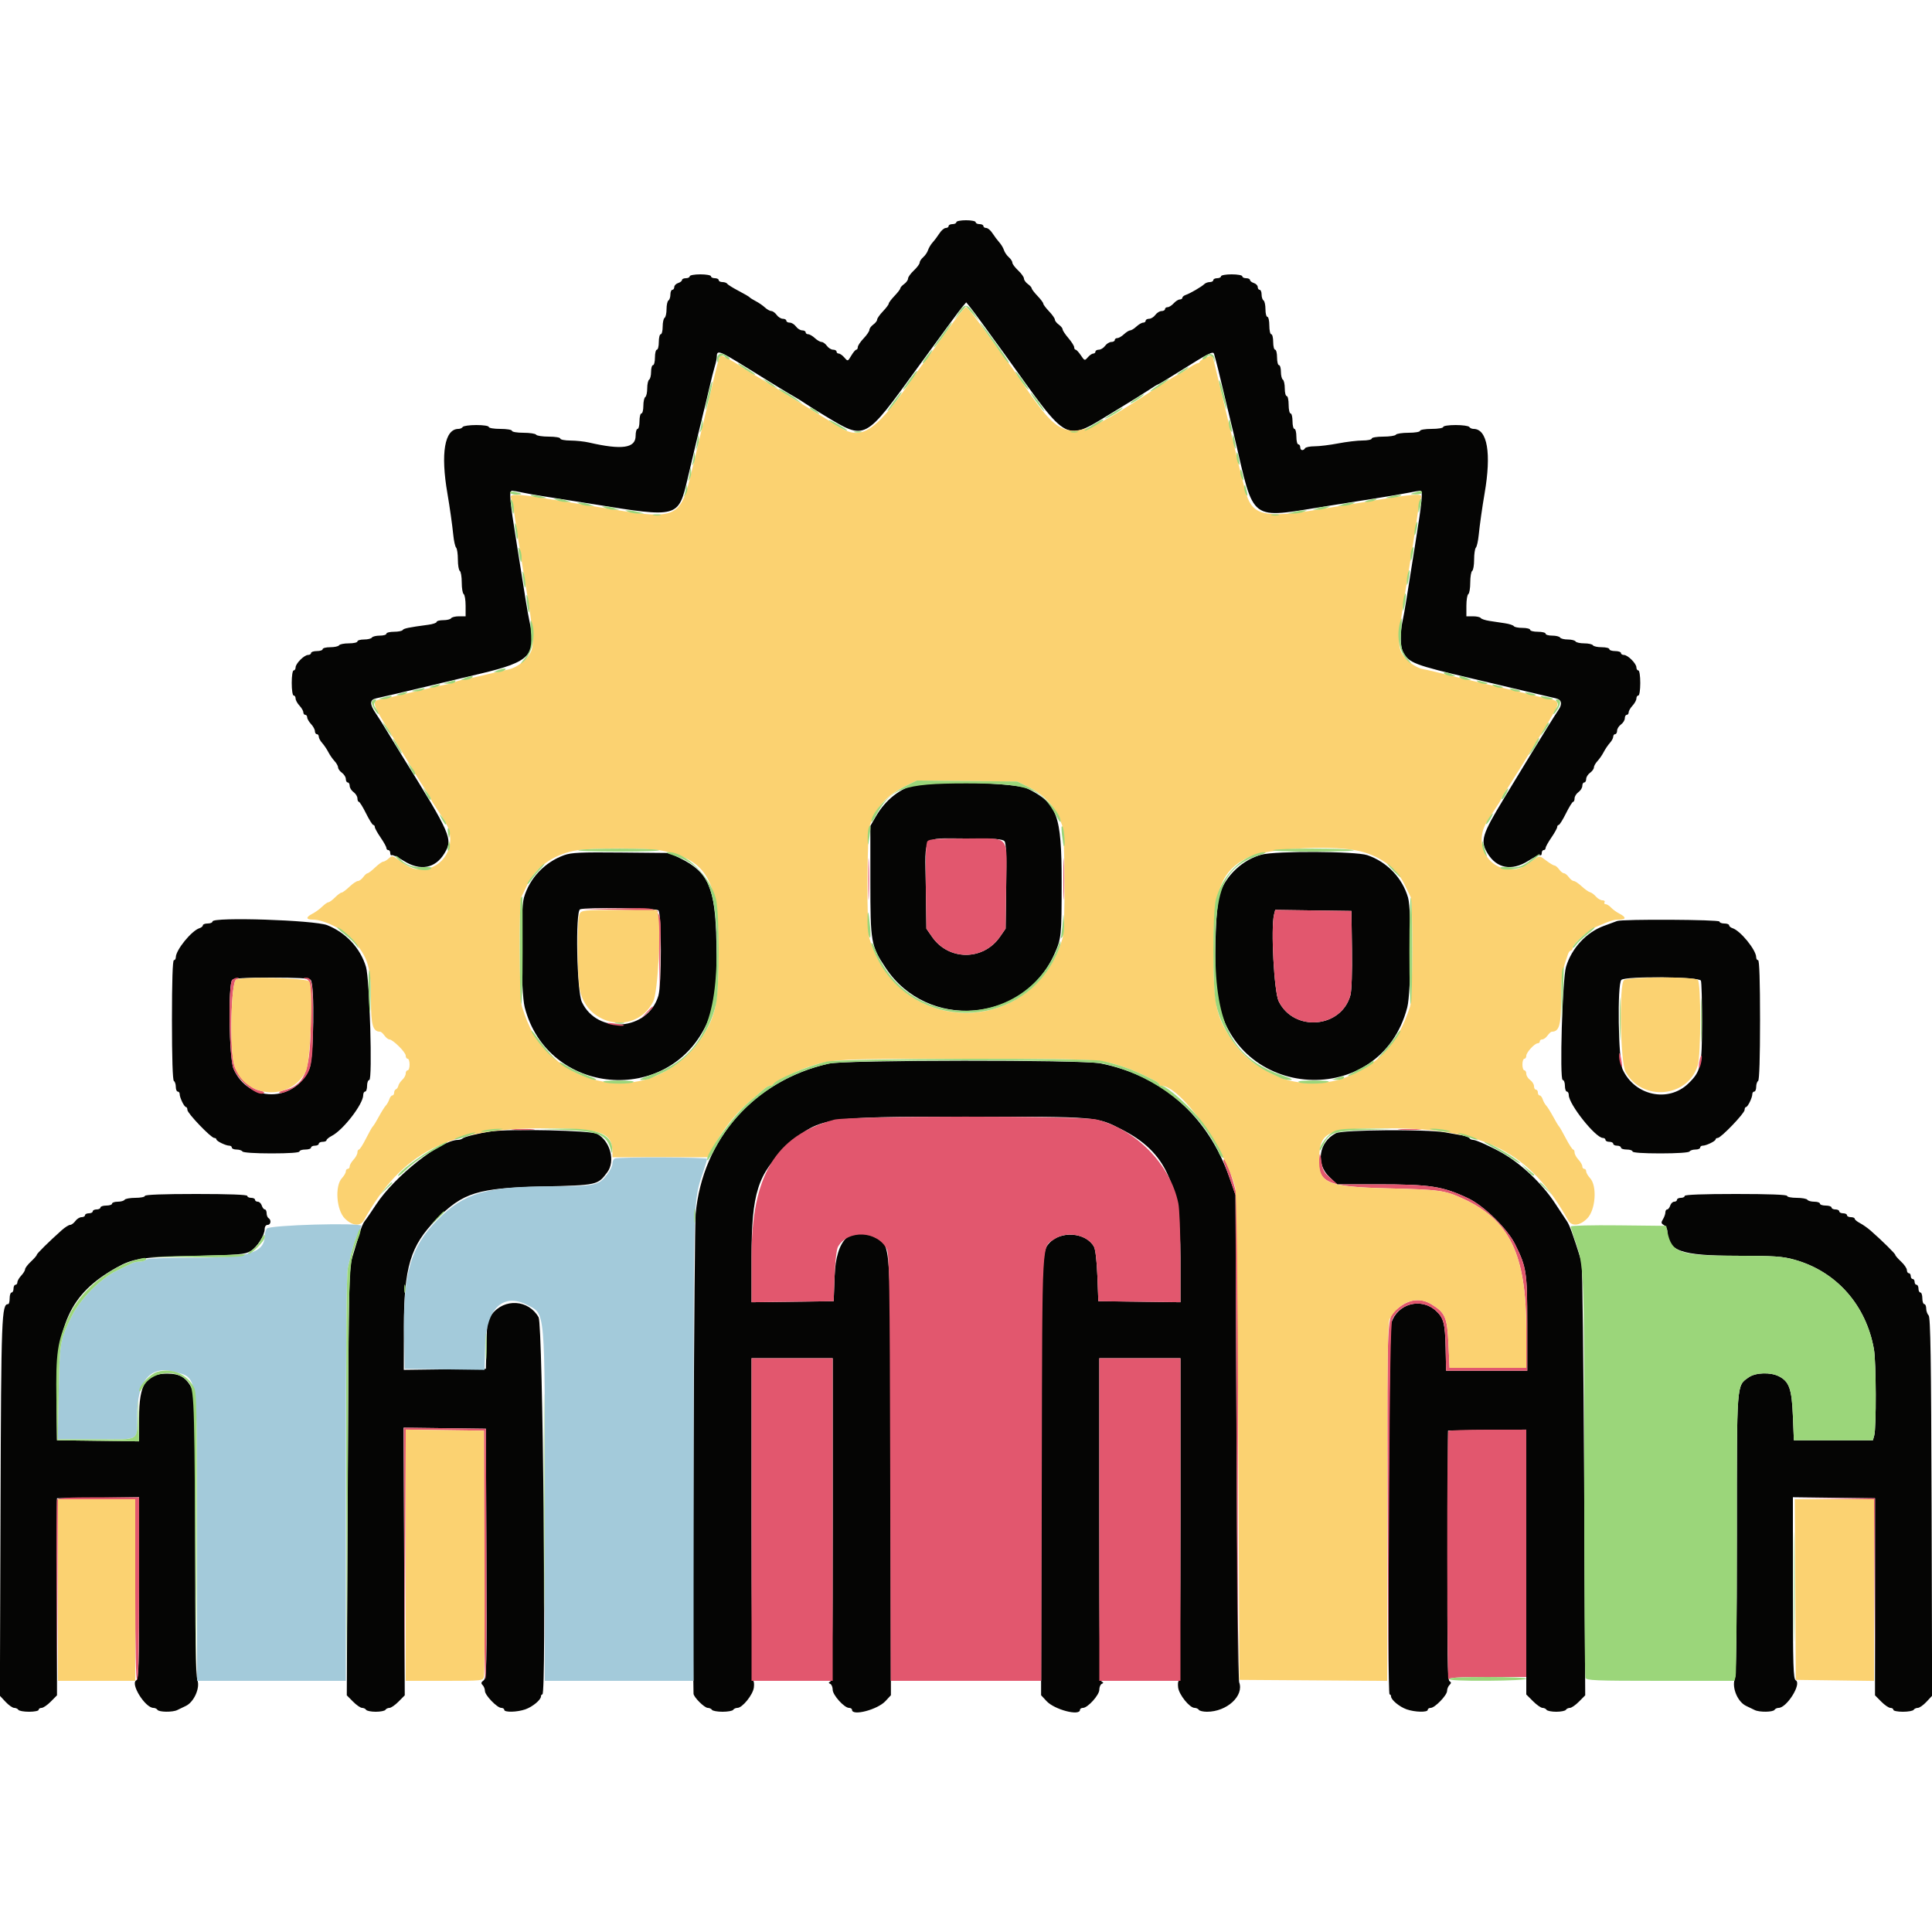 <svg id="svg" version="1.1" xmlns="http://www.w3.org/2000/svg" xmlns:xlink="http://www.w3.org/1999/xlink" width="400" height="400" viewBox="0, 0, 400,400"><g id="svgg"><path id="path0" d="M198.000 46.000 C 198.000 46.220,197.640 46.400,197.200 46.400 C 196.760 46.400,196.400 46.580,196.400 46.800 C 196.400 47.020,196.134 47.200,195.809 47.200 C 195.484 47.200,194.901 47.695,194.512 48.300 C 194.124 48.905,193.492 49.747,193.108 50.171 C 192.724 50.594,192.291 51.314,192.147 51.771 C 192.003 52.227,191.551 52.891,191.143 53.247 C 190.734 53.603,190.400 54.116,190.400 54.386 C 190.400 54.657,189.860 55.383,189.200 56.000 C 188.540 56.617,188.000 57.369,188.000 57.672 C 188.000 57.975,187.640 58.483,187.200 58.800 C 186.760 59.117,186.400 59.519,186.400 59.692 C 186.400 59.865,185.860 60.572,185.200 61.263 C 184.540 61.954,184.000 62.674,184.000 62.863 C 184.000 63.052,183.460 63.772,182.800 64.463 C 182.140 65.154,181.600 65.922,181.600 66.171 C 181.600 66.420,181.240 66.883,180.800 67.200 C 180.360 67.517,180.000 68.009,180.000 68.292 C 180.000 68.575,179.460 69.372,178.800 70.063 C 178.140 70.754,177.600 71.562,177.600 71.859 C 177.600 72.157,177.459 72.400,177.286 72.400 C 177.114 72.400,176.648 72.949,176.251 73.621 C 175.531 74.840,175.529 74.841,174.818 74.021 C 174.427 73.569,173.902 73.200,173.653 73.200 C 173.404 73.200,173.200 73.020,173.200 72.800 C 173.200 72.580,172.880 72.400,172.488 72.400 C 172.097 72.400,171.517 72.040,171.200 71.600 C 170.883 71.160,170.386 70.800,170.095 70.800 C 169.804 70.800,169.180 70.440,168.708 70.000 C 168.236 69.560,167.613 69.200,167.325 69.200 C 167.036 69.200,166.800 69.020,166.800 68.800 C 166.800 68.580,166.480 68.400,166.088 68.400 C 165.697 68.400,165.117 68.040,164.800 67.600 C 164.483 67.160,163.903 66.800,163.512 66.800 C 163.120 66.800,162.800 66.620,162.800 66.400 C 162.800 66.180,162.480 66.000,162.088 66.000 C 161.697 66.000,161.117 65.640,160.800 65.200 C 160.483 64.760,159.986 64.400,159.695 64.400 C 159.404 64.400,158.811 64.069,158.377 63.664 C 157.942 63.259,157.095 62.674,156.493 62.365 C 155.892 62.055,155.310 61.689,155.200 61.552 C 155.090 61.415,154.053 60.810,152.897 60.208 C 151.740 59.605,150.694 58.952,150.573 58.756 C 150.452 58.560,150.003 58.400,149.576 58.400 C 149.149 58.400,148.800 58.220,148.800 58.000 C 148.800 57.780,148.440 57.600,148.000 57.600 C 147.560 57.600,147.200 57.420,147.200 57.200 C 147.200 56.980,146.210 56.800,145.000 56.800 C 143.790 56.800,142.800 56.980,142.800 57.200 C 142.800 57.420,142.440 57.600,142.000 57.600 C 141.560 57.600,141.200 57.768,141.200 57.973 C 141.200 58.178,140.840 58.460,140.400 58.600 C 139.960 58.740,139.600 59.112,139.600 59.427 C 139.600 59.742,139.420 60.000,139.200 60.000 C 138.980 60.000,138.800 60.439,138.800 60.976 C 138.800 61.513,138.620 62.064,138.400 62.200 C 138.180 62.336,138.000 63.146,138.000 64.000 C 138.000 64.854,137.820 65.664,137.600 65.800 C 137.380 65.936,137.200 66.757,137.200 67.624 C 137.200 68.491,137.020 69.200,136.800 69.200 C 136.580 69.200,136.400 69.920,136.400 70.800 C 136.400 71.680,136.220 72.400,136.000 72.400 C 135.780 72.400,135.600 73.120,135.600 74.000 C 135.600 74.880,135.420 75.600,135.200 75.600 C 134.980 75.600,134.800 76.219,134.800 76.976 C 134.800 77.733,134.620 78.464,134.400 78.600 C 134.180 78.736,134.000 79.546,134.000 80.400 C 134.000 81.254,133.820 82.064,133.600 82.200 C 133.380 82.336,133.200 83.157,133.200 84.024 C 133.200 84.891,133.020 85.600,132.800 85.600 C 132.580 85.600,132.400 86.320,132.400 87.200 C 132.400 88.080,132.220 88.800,132.000 88.800 C 131.780 88.800,131.600 89.443,131.600 90.229 C 131.600 92.791,128.775 93.197,121.930 91.618 C 120.978 91.399,119.255 91.215,118.100 91.210 C 116.945 91.204,116.000 91.020,116.000 90.800 C 116.000 90.578,114.941 90.400,113.624 90.400 C 112.317 90.400,111.136 90.220,111.000 90.000 C 110.864 89.780,109.683 89.600,108.376 89.600 C 107.059 89.600,106.000 89.422,106.000 89.200 C 106.000 88.978,104.933 88.800,103.600 88.800 C 102.267 88.800,101.200 88.622,101.200 88.400 C 101.200 88.175,100.075 88.000,98.624 88.000 C 97.207 88.000,95.936 88.180,95.800 88.400 C 95.664 88.620,95.269 88.800,94.923 88.800 C 92.051 88.800,91.191 93.848,92.638 102.200 C 93.104 104.892,93.646 108.729,93.852 110.800 C 93.972 112.010,94.235 113.171,94.435 113.380 C 94.636 113.589,94.800 114.703,94.800 115.856 C 94.800 117.009,94.980 118.064,95.200 118.200 C 95.420 118.336,95.600 119.416,95.600 120.600 C 95.600 121.784,95.780 122.864,96.000 123.000 C 96.220 123.136,96.400 124.227,96.400 125.424 L 96.400 127.600 95.024 127.600 C 94.267 127.600,93.536 127.780,93.400 128.000 C 93.264 128.220,92.533 128.400,91.776 128.400 C 91.019 128.400,90.400 128.562,90.400 128.760 C 90.400 128.958,89.635 129.222,88.700 129.347 C 84.611 129.894,83.582 130.106,83.374 130.442 C 83.252 130.639,82.443 130.800,81.576 130.800 C 80.709 130.800,80.000 130.980,80.000 131.200 C 80.000 131.420,79.381 131.600,78.624 131.600 C 77.867 131.600,77.136 131.780,77.000 132.000 C 76.864 132.220,76.133 132.400,75.376 132.400 C 74.619 132.400,74.000 132.580,74.000 132.800 C 74.000 133.020,73.201 133.200,72.224 133.200 C 71.247 133.200,70.336 133.380,70.200 133.600 C 70.064 133.820,69.243 134.000,68.376 134.000 C 67.509 134.000,66.800 134.180,66.800 134.400 C 66.800 134.620,66.260 134.800,65.600 134.800 C 64.940 134.800,64.400 134.980,64.400 135.200 C 64.400 135.420,64.122 135.600,63.782 135.600 C 62.982 135.600,61.200 137.382,61.200 138.182 C 61.200 138.522,61.020 138.800,60.800 138.800 C 60.574 138.800,60.400 139.933,60.400 141.400 C 60.400 142.867,60.574 144.000,60.800 144.000 C 61.020 144.000,61.200 144.278,61.200 144.617 C 61.200 144.956,61.560 145.620,62.000 146.092 C 62.440 146.564,62.800 147.187,62.800 147.475 C 62.800 147.764,62.980 148.000,63.200 148.000 C 63.420 148.000,63.600 148.236,63.600 148.525 C 63.600 148.813,63.960 149.436,64.400 149.908 C 64.840 150.380,65.200 151.044,65.200 151.383 C 65.200 151.722,65.380 152.000,65.600 152.000 C 65.820 152.000,66.000 152.236,66.000 152.525 C 66.000 152.813,66.315 153.398,66.700 153.825 C 67.085 154.251,67.654 155.092,67.964 155.693 C 68.274 156.295,68.859 157.142,69.264 157.577 C 69.669 158.011,70.000 158.604,70.000 158.895 C 70.000 159.186,70.360 159.683,70.800 160.000 C 71.240 160.317,71.600 160.897,71.600 161.288 C 71.600 161.680,71.780 162.000,72.000 162.000 C 72.220 162.000,72.400 162.320,72.400 162.712 C 72.400 163.103,72.760 163.683,73.200 164.000 C 73.640 164.317,74.000 164.897,74.000 165.288 C 74.000 165.680,74.135 166.003,74.300 166.007 C 74.465 166.010,75.134 167.090,75.786 168.407 C 76.439 169.723,77.114 170.800,77.286 170.800 C 77.459 170.800,77.600 170.993,77.600 171.228 C 77.600 171.463,78.140 172.441,78.800 173.400 C 79.460 174.359,80.000 175.337,80.000 175.572 C 80.000 175.807,80.180 176.000,80.400 176.000 C 80.620 176.000,80.800 176.281,80.800 176.624 C 80.800 176.967,80.940 177.161,81.111 177.055 C 81.282 176.949,82.399 177.479,83.592 178.231 C 87.004 180.382,90.102 179.819,92.002 176.704 C 93.820 173.722,93.468 172.910,83.201 156.400 C 82.038 154.530,80.565 152.125,79.927 151.055 C 79.290 149.985,78.325 148.459,77.784 147.662 C 76.485 145.751,76.518 144.875,77.900 144.581 C 79.220 144.300,83.869 143.208,89.600 141.833 C 91.910 141.278,96.410 140.203,99.600 139.443 C 109.820 137.009,111.151 135.580,109.631 128.677 C 109.427 127.755,109.068 125.740,108.832 124.200 C 108.595 122.660,107.771 117.483,107.001 112.696 C 105.511 103.436,105.349 101.600,106.023 101.600 C 106.255 101.600,107.200 101.766,108.123 101.969 C 109.045 102.173,111.060 102.528,112.600 102.760 C 114.140 102.991,118.730 103.718,122.800 104.374 C 140.505 107.230,140.435 107.249,142.387 99.000 C 142.856 97.020,143.686 93.510,144.233 91.200 C 144.779 88.890,145.392 86.370,145.594 85.600 C 145.796 84.830,146.336 82.580,146.794 80.600 C 147.252 78.620,147.800 76.447,148.013 75.772 C 148.226 75.096,148.400 74.252,148.400 73.895 C 148.400 72.393,148.866 72.556,154.400 75.990 C 160.382 79.702,162.965 81.280,164.400 82.097 C 165.170 82.535,166.250 83.208,166.800 83.592 C 167.350 83.976,169.150 85.101,170.800 86.092 C 179.293 91.192,178.874 91.412,190.071 75.991 C 194.620 69.726,198.725 64.150,199.192 63.600 L 200.043 62.600 201.016 63.800 C 201.551 64.460,204.714 68.780,208.045 73.400 C 221.761 92.427,220.079 91.593,231.200 84.878 C 233.950 83.218,236.952 81.351,237.872 80.730 C 238.792 80.108,239.629 79.600,239.732 79.600 C 239.836 79.600,241.907 78.351,244.335 76.823 C 250.258 73.098,251.176 72.636,251.360 73.286 C 251.885 75.138,252.471 77.467,253.200 80.600 C 253.661 82.580,254.201 84.830,254.400 85.600 C 254.599 86.370,255.121 88.530,255.561 90.400 C 259.796 108.426,258.398 107.382,274.800 104.770 C 277.550 104.332,282.050 103.619,284.800 103.184 C 287.550 102.750,290.669 102.216,291.731 101.997 C 292.792 101.779,293.827 101.600,294.031 101.600 C 294.648 101.600,294.460 103.616,292.999 112.696 C 292.229 117.483,291.405 122.660,291.168 124.200 C 290.932 125.740,290.573 127.755,290.369 128.677 C 289.863 130.978,289.906 133.875,290.463 134.926 C 291.706 137.274,292.614 137.622,305.200 140.584 C 308.610 141.387,313.560 142.561,316.200 143.193 C 318.840 143.825,321.495 144.449,322.100 144.579 C 323.342 144.846,323.530 145.750,322.615 147.057 C 322.062 147.847,319.198 152.442,316.793 156.400 C 316.191 157.390,313.787 161.345,311.450 165.189 C 306.783 172.864,306.412 174.102,307.998 176.704 C 309.898 179.819,312.996 180.382,316.408 178.231 C 317.601 177.479,318.718 176.949,318.889 177.055 C 319.060 177.161,319.200 176.967,319.200 176.624 C 319.200 176.281,319.380 176.000,319.600 176.000 C 319.820 176.000,320.000 175.807,320.000 175.572 C 320.000 175.337,320.540 174.359,321.200 173.400 C 321.860 172.441,322.400 171.463,322.400 171.228 C 322.400 170.993,322.541 170.800,322.714 170.800 C 322.886 170.800,323.561 169.723,324.214 168.407 C 324.866 167.090,325.535 166.010,325.700 166.007 C 325.865 166.003,326.000 165.680,326.000 165.288 C 326.000 164.897,326.360 164.317,326.800 164.000 C 327.240 163.683,327.600 163.103,327.600 162.712 C 327.600 162.320,327.780 162.000,328.000 162.000 C 328.220 162.000,328.400 161.680,328.400 161.288 C 328.400 160.897,328.760 160.317,329.200 160.000 C 329.640 159.683,330.000 159.186,330.000 158.895 C 330.000 158.604,330.331 158.011,330.736 157.577 C 331.141 157.142,331.726 156.295,332.036 155.693 C 332.346 155.092,332.915 154.251,333.300 153.825 C 333.685 153.398,334.000 152.813,334.000 152.525 C 334.000 152.236,334.180 152.000,334.400 152.000 C 334.620 152.000,334.800 151.680,334.800 151.288 C 334.800 150.897,335.160 150.317,335.600 150.000 C 336.040 149.683,336.400 149.103,336.400 148.712 C 336.400 148.320,336.580 148.000,336.800 148.000 C 337.020 148.000,337.200 147.764,337.200 147.475 C 337.200 147.187,337.560 146.564,338.000 146.092 C 338.440 145.620,338.800 144.956,338.800 144.617 C 338.800 144.278,338.980 144.000,339.200 144.000 C 339.426 144.000,339.600 142.867,339.600 141.400 C 339.600 139.933,339.426 138.800,339.200 138.800 C 338.980 138.800,338.800 138.522,338.800 138.182 C 338.800 137.382,337.018 135.600,336.218 135.600 C 335.878 135.600,335.600 135.420,335.600 135.200 C 335.600 134.980,335.060 134.800,334.400 134.800 C 333.740 134.800,333.200 134.620,333.200 134.400 C 333.200 134.180,332.491 134.000,331.624 134.000 C 330.757 134.000,329.936 133.820,329.800 133.600 C 329.664 133.380,328.854 133.200,328.000 133.200 C 327.146 133.200,326.336 133.020,326.200 132.800 C 326.064 132.580,325.344 132.400,324.600 132.400 C 323.856 132.400,323.136 132.220,323.000 132.000 C 322.864 131.780,322.133 131.600,321.376 131.600 C 320.619 131.600,320.000 131.420,320.000 131.200 C 320.000 130.980,319.280 130.800,318.400 130.800 C 317.520 130.800,316.800 130.620,316.800 130.400 C 316.800 130.180,316.091 130.000,315.224 130.000 C 314.357 130.000,313.548 129.839,313.426 129.642 C 313.305 129.445,312.484 129.175,311.603 129.042 C 310.721 128.909,309.279 128.691,308.397 128.558 C 307.516 128.425,306.695 128.155,306.574 127.958 C 306.452 127.761,305.733 127.600,304.976 127.600 L 303.600 127.600 303.600 125.424 C 303.600 124.227,303.780 123.136,304.000 123.000 C 304.220 122.864,304.400 121.784,304.400 120.600 C 304.400 119.416,304.580 118.336,304.800 118.200 C 305.020 118.064,305.200 117.009,305.200 115.856 C 305.200 114.703,305.364 113.589,305.565 113.380 C 305.765 113.171,306.028 112.010,306.148 110.800 C 306.354 108.729,306.896 104.892,307.362 102.200 C 308.809 93.848,307.949 88.800,305.077 88.800 C 304.731 88.800,304.336 88.620,304.200 88.400 C 304.064 88.180,302.793 88.000,301.376 88.000 C 299.925 88.000,298.800 88.175,298.800 88.400 C 298.800 88.622,297.733 88.800,296.400 88.800 C 295.067 88.800,294.000 88.978,294.000 89.200 C 294.000 89.422,292.941 89.600,291.624 89.600 C 290.317 89.600,289.136 89.780,289.000 90.000 C 288.864 90.220,287.683 90.400,286.376 90.400 C 285.059 90.400,284.000 90.578,284.000 90.800 C 284.000 91.020,283.145 91.200,282.100 91.200 C 281.055 91.200,278.789 91.470,277.065 91.800 C 275.340 92.130,273.146 92.400,272.188 92.400 C 271.231 92.400,270.336 92.580,270.200 92.800 C 269.826 93.405,269.200 93.279,269.200 92.600 C 269.200 92.270,269.020 92.000,268.800 92.000 C 268.580 92.000,268.400 91.280,268.400 90.400 C 268.400 89.520,268.220 88.800,268.000 88.800 C 267.780 88.800,267.600 88.080,267.600 87.200 C 267.600 86.320,267.420 85.600,267.200 85.600 C 266.980 85.600,266.800 84.790,266.800 83.800 C 266.800 82.810,266.620 82.000,266.400 82.000 C 266.180 82.000,266.000 81.291,266.000 80.424 C 266.000 79.557,265.820 78.736,265.600 78.600 C 265.380 78.464,265.200 77.733,265.200 76.976 C 265.200 76.219,265.020 75.600,264.800 75.600 C 264.580 75.600,264.400 74.880,264.400 74.000 C 264.400 73.120,264.220 72.400,264.000 72.400 C 263.780 72.400,263.600 71.680,263.600 70.800 C 263.600 69.920,263.420 69.200,263.200 69.200 C 262.980 69.200,262.800 68.390,262.800 67.400 C 262.800 66.410,262.620 65.600,262.400 65.600 C 262.180 65.600,262.000 64.891,262.000 64.024 C 262.000 63.157,261.820 62.336,261.600 62.200 C 261.380 62.064,261.200 61.513,261.200 60.976 C 261.200 60.439,261.020 60.000,260.800 60.000 C 260.580 60.000,260.400 59.742,260.400 59.427 C 260.400 59.112,260.040 58.740,259.600 58.600 C 259.160 58.460,258.800 58.178,258.800 57.973 C 258.800 57.768,258.440 57.600,258.000 57.600 C 257.560 57.600,257.200 57.420,257.200 57.200 C 257.200 56.980,256.210 56.800,255.000 56.800 C 253.790 56.800,252.800 56.980,252.800 57.200 C 252.800 57.420,252.440 57.600,252.000 57.600 C 251.560 57.600,251.200 57.780,251.200 58.000 C 251.200 58.220,250.876 58.400,250.480 58.400 C 250.084 58.400,249.573 58.587,249.344 58.816 C 248.809 59.351,246.406 60.753,245.500 61.058 C 245.115 61.187,244.800 61.452,244.800 61.647 C 244.800 61.841,244.558 62.000,244.262 62.000 C 243.966 62.000,243.398 62.360,243.000 62.800 C 242.602 63.240,242.034 63.600,241.738 63.600 C 241.442 63.600,241.200 63.780,241.200 64.000 C 241.200 64.220,240.880 64.400,240.488 64.400 C 240.097 64.400,239.517 64.760,239.200 65.200 C 238.883 65.640,238.303 66.000,237.912 66.000 C 237.520 66.000,237.200 66.180,237.200 66.400 C 237.200 66.620,236.964 66.800,236.675 66.800 C 236.387 66.800,235.764 67.160,235.292 67.600 C 234.820 68.040,234.238 68.400,234.000 68.400 C 233.762 68.400,233.180 68.760,232.708 69.200 C 232.236 69.640,231.613 70.000,231.325 70.000 C 231.036 70.000,230.800 70.180,230.800 70.400 C 230.800 70.620,230.480 70.800,230.088 70.800 C 229.697 70.800,229.117 71.160,228.800 71.600 C 228.483 72.040,227.903 72.400,227.512 72.400 C 227.120 72.400,226.800 72.580,226.800 72.800 C 226.800 73.020,226.596 73.200,226.347 73.200 C 226.098 73.200,225.594 73.545,225.228 73.967 C 224.579 74.716,224.544 74.706,223.781 73.569 C 223.352 72.927,222.865 72.402,222.700 72.401 C 222.535 72.401,222.400 72.175,222.399 71.900 C 222.399 71.625,221.859 70.770,221.200 70.000 C 220.541 69.230,220.001 68.415,220.001 68.188 C 220.000 67.962,219.640 67.517,219.200 67.200 C 218.760 66.883,218.400 66.420,218.400 66.171 C 218.400 65.922,217.860 65.154,217.200 64.463 C 216.540 63.772,216.000 63.052,216.000 62.863 C 216.000 62.674,215.460 61.954,214.800 61.263 C 214.140 60.572,213.600 59.865,213.600 59.692 C 213.600 59.519,213.240 59.117,212.800 58.800 C 212.360 58.483,212.000 57.975,212.000 57.672 C 212.000 57.369,211.460 56.617,210.800 56.000 C 210.140 55.383,209.600 54.657,209.600 54.386 C 209.600 54.116,209.266 53.603,208.857 53.247 C 208.449 52.891,207.997 52.227,207.853 51.771 C 207.709 51.314,207.276 50.594,206.892 50.171 C 206.508 49.747,205.876 48.905,205.488 48.300 C 205.099 47.695,204.516 47.200,204.191 47.200 C 203.866 47.200,203.600 47.020,203.600 46.800 C 203.600 46.580,203.240 46.400,202.800 46.400 C 202.360 46.400,202.000 46.220,202.000 46.000 C 202.000 45.780,201.100 45.600,200.000 45.600 C 198.900 45.600,198.000 45.780,198.000 46.000 M189.800 162.357 C 186.303 163.247,183.355 165.567,181.362 169.000 L 180.200 171.000 180.200 182.400 C 180.200 195.163,180.313 195.805,183.375 200.400 C 192.044 213.411,211.911 211.817,218.272 197.600 C 219.759 194.276,219.800 193.873,219.800 182.600 C 219.800 168.669,218.926 166.313,212.600 163.195 C 210.511 162.165,193.071 161.524,189.800 162.357 M207.973 174.167 C 208.311 174.575,208.409 177.206,208.322 183.503 L 208.200 192.271 207.028 193.961 C 203.581 198.932,196.419 198.932,192.972 193.961 L 191.800 192.271 191.678 183.503 C 191.526 172.545,190.639 173.600,200.000 173.600 C 205.989 173.600,207.597 173.714,207.973 174.167 M116.802 177.052 C 112.792 178.489,109.637 181.822,108.475 185.846 C 107.718 188.470,107.837 205.451,108.634 208.542 C 113.342 226.805,138.352 229.101,146.298 212.000 C 148.055 208.217,148.515 204.361,148.323 195.000 C 148.094 183.862,146.674 180.565,140.881 177.720 L 138.600 176.600 128.600 176.504 C 120.241 176.423,118.305 176.513,116.802 177.052 M261.180 176.945 C 257.348 177.978,253.895 181.167,252.588 184.880 C 251.617 187.638,251.247 201.286,252.010 206.200 C 255.401 228.039,285.872 229.852,291.366 208.542 C 292.163 205.451,292.282 188.470,291.525 185.846 C 290.345 181.756,287.154 178.431,283.086 177.050 C 280.668 176.229,264.128 176.150,261.180 176.945 M136.320 188.480 C 136.989 189.149,136.982 203.895,136.311 206.154 C 134.156 213.410,123.670 214.267,120.465 207.449 C 119.420 205.226,119.105 188.666,120.100 188.265 C 121.235 187.807,135.841 188.001,136.320 188.480 M279.909 196.526 C 279.973 201.233,279.844 205.092,279.592 206.031 C 277.748 212.879,267.900 213.726,264.740 207.308 C 263.788 205.375,263.079 192.132,263.778 189.345 L 264.019 188.383 271.910 188.492 L 279.800 188.600 279.909 196.526 M44.000 190.782 C 44.000 191.012,43.550 191.200,43.000 191.200 C 42.450 191.200,42.000 191.368,42.000 191.573 C 42.000 191.778,41.685 192.046,41.300 192.169 C 39.653 192.692,36.400 196.693,36.400 198.195 C 36.400 198.528,36.220 198.800,36.000 198.800 C 35.742 198.800,35.600 203.192,35.600 211.176 C 35.600 218.996,35.747 223.644,36.000 223.800 C 36.220 223.936,36.400 224.487,36.400 225.024 C 36.400 225.561,36.580 226.000,36.800 226.000 C 37.020 226.000,37.200 226.234,37.200 226.520 C 37.200 227.256,38.141 229.193,38.500 229.197 C 38.665 229.199,38.800 229.471,38.800 229.803 C 38.800 230.496,43.694 235.600,44.359 235.600 C 44.601 235.600,44.801 235.735,44.803 235.900 C 44.807 236.259,46.744 237.200,47.480 237.200 C 47.766 237.200,48.000 237.380,48.000 237.600 C 48.000 237.820,48.439 238.000,48.976 238.000 C 49.513 238.000,50.064 238.180,50.200 238.400 C 50.346 238.637,52.804 238.800,56.224 238.800 C 59.808 238.800,62.000 238.648,62.000 238.400 C 62.000 238.180,62.540 238.000,63.200 238.000 C 63.860 238.000,64.400 237.820,64.400 237.600 C 64.400 237.380,64.760 237.200,65.200 237.200 C 65.640 237.200,66.000 237.020,66.000 236.800 C 66.000 236.580,66.360 236.400,66.800 236.400 C 67.240 236.400,67.600 236.250,67.600 236.068 C 67.600 235.885,68.094 235.480,68.697 235.168 C 71.071 233.940,75.200 228.578,75.200 226.724 C 75.200 226.326,75.380 226.000,75.600 226.000 C 75.820 226.000,76.000 225.460,76.000 224.800 C 76.000 224.140,76.206 223.600,76.459 223.600 C 77.143 223.600,76.535 202.710,75.778 200.193 C 74.605 196.297,71.662 193.123,67.768 191.554 C 65.132 190.492,44.000 189.805,44.000 190.782 M334.800 190.687 C 334.470 190.809,333.225 191.270,332.032 191.709 C 328.413 193.043,325.386 196.327,324.228 200.174 C 323.477 202.668,322.866 223.600,323.543 223.600 C 323.795 223.600,324.000 224.140,324.000 224.800 C 324.000 225.460,324.180 226.000,324.400 226.000 C 324.620 226.000,324.800 226.326,324.800 226.724 C 324.800 228.630,330.346 235.600,331.864 235.600 C 332.159 235.600,332.400 235.780,332.400 236.000 C 332.400 236.220,332.760 236.400,333.200 236.400 C 333.640 236.400,334.000 236.580,334.000 236.800 C 334.000 237.020,334.360 237.200,334.800 237.200 C 335.240 237.200,335.600 237.380,335.600 237.600 C 335.600 237.820,336.140 238.000,336.800 238.000 C 337.460 238.000,338.000 238.180,338.000 238.400 C 338.000 238.648,340.192 238.800,343.776 238.800 C 347.196 238.800,349.654 238.637,349.800 238.400 C 349.936 238.180,350.487 238.000,351.024 238.000 C 351.561 238.000,352.000 237.820,352.000 237.600 C 352.000 237.380,352.234 237.200,352.520 237.200 C 353.256 237.200,355.193 236.259,355.197 235.900 C 355.199 235.735,355.399 235.600,355.641 235.600 C 356.306 235.600,361.200 230.496,361.200 229.803 C 361.200 229.471,361.335 229.199,361.500 229.197 C 361.859 229.193,362.800 227.256,362.800 226.520 C 362.800 226.234,362.980 226.000,363.200 226.000 C 363.420 226.000,363.600 225.561,363.600 225.024 C 363.600 224.487,363.780 223.936,364.000 223.800 C 364.253 223.644,364.400 218.996,364.400 211.176 C 364.400 203.192,364.258 198.800,364.000 198.800 C 363.780 198.800,363.600 198.528,363.600 198.195 C 363.600 196.693,360.347 192.692,358.700 192.169 C 358.315 192.046,358.000 191.778,358.000 191.573 C 358.000 191.368,357.550 191.200,357.000 191.200 C 356.450 191.200,356.000 191.020,356.000 190.800 C 356.000 190.377,335.919 190.270,334.800 190.687 M64.320 202.880 C 65.194 203.754,64.970 219.139,64.053 221.267 C 61.012 228.320,51.388 228.320,48.347 221.267 C 47.430 219.139,47.206 203.754,48.080 202.880 C 48.420 202.540,50.791 202.400,56.200 202.400 C 61.609 202.400,63.980 202.540,64.320 202.880 M352.157 203.033 C 352.291 203.381,352.396 207.296,352.391 211.733 C 352.381 220.746,352.143 221.811,349.574 224.310 C 345.418 228.353,338.444 226.864,335.948 221.400 C 335.044 219.420,334.817 203.743,335.680 202.880 C 336.490 202.070,351.842 202.212,352.157 203.033 M171.600 220.204 C 156.148 223.716,145.461 235.781,144.027 251.335 C 143.730 254.548,143.350 340.824,143.589 350.658 C 143.606 351.365,145.845 353.600,146.537 353.600 C 146.876 353.600,147.264 353.780,147.400 354.000 C 147.536 354.220,148.526 354.400,149.600 354.400 C 150.674 354.400,151.664 354.220,151.800 354.000 C 151.936 353.780,152.327 353.600,152.670 353.600 C 153.702 353.600,155.905 350.864,156.080 349.365 C 156.168 348.614,156.096 348.000,155.920 348.000 C 155.744 348.000,155.600 332.970,155.600 314.600 L 155.600 281.200 164.000 281.200 L 172.400 281.200 172.400 314.567 C 172.400 340.869,172.294 347.983,171.900 348.167 C 171.500 348.353,171.500 348.447,171.900 348.633 C 172.175 348.762,172.400 349.308,172.400 349.847 C 172.400 350.941,174.799 353.600,175.787 353.600 C 176.124 353.600,176.400 353.780,176.400 354.000 C 176.400 355.349,181.680 353.973,183.327 352.195 L 184.453 350.978 184.414 305.912 C 184.369 255.338,184.541 257.928,181.121 256.159 C 176.136 253.581,173.095 256.519,172.800 264.200 L 172.600 269.400 164.100 269.508 L 155.600 269.616 155.600 260.253 C 155.600 247.043,156.888 242.988,162.845 237.451 C 169.470 231.292,170.018 231.200,200.000 231.200 C 227.520 231.200,226.979 231.155,232.344 233.896 C 241.373 238.509,244.400 245.171,244.400 260.428 L 244.400 269.616 235.900 269.508 L 227.400 269.400 227.200 264.200 C 227.077 260.992,226.799 258.647,226.474 258.079 C 224.780 255.107,219.499 254.756,217.156 257.459 C 215.647 259.199,215.627 259.820,215.586 305.912 L 215.547 350.978 216.673 352.195 C 218.320 353.973,223.600 355.349,223.600 354.000 C 223.600 353.780,223.876 353.600,224.213 353.600 C 225.201 353.600,227.600 350.941,227.600 349.847 C 227.600 349.308,227.825 348.762,228.100 348.633 C 228.500 348.447,228.500 348.353,228.100 348.167 C 227.706 347.983,227.600 340.869,227.600 314.567 L 227.600 281.200 236.000 281.200 L 244.400 281.200 244.400 314.600 C 244.400 332.970,244.256 348.000,244.080 348.000 C 243.904 348.000,243.832 348.614,243.920 349.365 C 244.095 350.864,246.298 353.600,247.330 353.600 C 247.673 353.600,248.064 353.780,248.200 354.000 C 248.336 354.220,249.099 354.400,249.895 354.400 C 254.009 354.400,257.604 351.105,256.557 348.294 C 256.374 347.802,256.129 324.900,256.012 297.400 L 255.800 247.400 254.543 243.800 C 250.100 231.074,240.599 222.673,227.800 220.152 C 223.960 219.396,174.957 219.441,171.600 220.204 M101.600 234.256 C 99.274 234.597,96.172 235.353,95.820 235.664 C 95.611 235.849,95.161 236.002,94.820 236.005 C 91.182 236.035,81.699 243.523,77.856 249.400 C 76.849 250.940,75.795 252.472,75.513 252.804 C 75.231 253.136,74.765 254.216,74.478 255.204 C 74.192 256.192,73.566 258.260,73.089 259.800 C 72.226 262.583,72.220 262.869,72.010 306.800 L 71.800 351.000 73.087 352.300 C 73.794 353.015,74.639 353.600,74.963 353.600 C 75.287 353.600,75.664 353.780,75.800 354.000 C 75.936 354.220,76.836 354.400,77.800 354.400 C 78.764 354.400,79.664 354.220,79.800 354.000 C 79.936 353.780,80.313 353.600,80.637 353.600 C 80.961 353.600,81.806 353.015,82.513 352.300 L 83.800 351.000 83.677 323.292 L 83.555 295.584 92.077 295.692 L 100.600 295.800 100.704 321.600 C 100.801 345.530,100.759 347.436,100.126 347.901 C 99.596 348.291,99.550 348.510,99.921 348.881 C 100.185 349.145,100.400 349.690,100.400 350.093 C 100.400 350.981,102.929 353.600,103.787 353.600 C 104.124 353.600,104.400 353.780,104.400 354.000 C 104.400 354.560,107.060 354.499,108.772 353.900 C 110.264 353.377,112.000 351.936,112.000 351.218 C 112.000 350.988,112.135 350.800,112.300 350.800 C 113.157 350.800,112.389 274.289,111.516 272.737 C 109.450 269.059,104.415 268.737,101.837 272.116 C 100.899 273.346,100.818 273.801,100.713 278.421 L 100.600 283.400 92.100 283.508 L 83.600 283.616 83.614 274.908 C 83.635 262.333,84.970 257.889,90.358 252.459 C 95.878 246.897,98.836 245.978,112.271 245.653 C 123.741 245.376,123.736 245.377,125.739 242.695 C 127.454 240.398,126.327 236.200,123.606 234.745 C 122.293 234.043,105.582 233.671,101.600 234.256 M276.600 234.614 C 273.055 236.413,272.362 240.946,275.217 243.662 L 276.834 245.200 285.040 245.200 C 296.147 245.200,298.688 245.590,304.000 248.108 C 307.235 249.642,312.102 254.417,313.685 257.611 C 316.049 262.382,316.200 263.365,316.200 274.000 L 316.200 283.800 307.800 283.800 L 299.400 283.800 299.299 279.000 C 299.192 273.977,298.881 272.807,297.260 271.350 C 294.165 268.569,289.301 269.926,288.052 273.920 C 287.523 275.610,287.179 350.800,287.700 350.800 C 287.865 350.800,288.000 350.988,288.000 351.218 C 288.000 351.936,289.736 353.377,291.228 353.900 C 292.940 354.499,295.600 354.560,295.600 354.000 C 295.600 353.780,295.876 353.600,296.213 353.600 C 297.071 353.600,299.600 350.981,299.600 350.093 C 299.600 349.690,299.823 349.137,300.097 348.863 C 300.492 348.468,300.492 348.304,300.094 348.058 C 299.701 347.815,299.616 342.242,299.697 321.975 L 299.800 296.200 307.900 296.092 L 316.000 295.983 316.000 323.405 L 316.000 350.827 317.387 352.213 C 318.149 352.976,319.039 353.600,319.363 353.600 C 319.687 353.600,320.064 353.780,320.200 354.000 C 320.336 354.220,321.236 354.400,322.200 354.400 C 323.164 354.400,324.064 354.220,324.200 354.000 C 324.336 353.780,324.713 353.600,325.037 353.600 C 325.361 353.600,326.206 353.015,326.913 352.300 L 328.200 351.000 327.979 306.600 C 327.857 282.180,327.616 261.750,327.442 261.200 C 325.612 255.416,324.972 253.654,324.388 252.800 C 324.012 252.250,322.940 250.630,322.006 249.200 C 319.321 245.090,315.075 241.038,311.018 238.714 C 308.855 237.474,305.592 236.000,305.012 236.000 C 304.701 236.000,304.348 235.840,304.227 235.644 C 304.106 235.449,303.421 235.186,302.704 235.061 C 301.987 234.936,300.410 234.659,299.200 234.446 C 295.358 233.769,278.010 233.898,276.600 234.614 M30.000 247.600 C 30.000 247.820,29.111 248.000,28.024 248.000 C 26.937 248.000,25.936 248.180,25.800 248.400 C 25.664 248.620,25.023 248.800,24.376 248.800 C 23.729 248.800,23.200 248.980,23.200 249.200 C 23.200 249.420,22.660 249.600,22.000 249.600 C 21.340 249.600,20.800 249.780,20.800 250.000 C 20.800 250.220,20.440 250.400,20.000 250.400 C 19.560 250.400,19.200 250.580,19.200 250.800 C 19.200 251.020,18.840 251.200,18.400 251.200 C 17.960 251.200,17.600 251.380,17.600 251.600 C 17.600 251.820,17.280 252.000,16.888 252.000 C 16.497 252.000,15.917 252.360,15.600 252.800 C 15.283 253.240,14.796 253.600,14.519 253.600 C 14.241 253.600,13.458 254.095,12.780 254.700 C 10.140 257.053,7.600 259.560,7.600 259.814 C 7.600 259.960,7.060 260.583,6.400 261.200 C 5.740 261.817,5.200 262.526,5.200 262.777 C 5.200 263.028,4.840 263.620,4.400 264.092 C 3.960 264.564,3.600 265.187,3.600 265.475 C 3.600 265.764,3.420 266.000,3.200 266.000 C 2.980 266.000,2.800 266.360,2.800 266.800 C 2.800 267.240,2.620 267.600,2.400 267.600 C 2.180 267.600,2.000 268.140,2.000 268.800 C 2.000 269.460,1.864 270.000,1.698 270.000 C 0.333 270.000,0.244 272.339,0.110 312.046 L -0.023 351.091 1.149 352.346 C 1.794 353.036,2.598 353.600,2.937 353.600 C 3.276 353.600,3.664 353.780,3.800 354.000 C 3.936 354.220,4.937 354.400,6.024 354.400 C 7.111 354.400,8.000 354.220,8.000 354.000 C 8.000 353.780,8.276 353.600,8.613 353.600 C 8.951 353.600,9.806 353.015,10.513 352.300 L 11.800 351.000 11.800 330.600 L 11.800 310.200 20.300 310.092 L 28.800 309.984 28.800 328.772 C 28.800 345.022,28.719 347.605,28.202 347.895 C 26.943 348.599,30.064 353.600,31.763 353.600 C 32.087 353.600,32.464 353.780,32.600 354.000 C 32.906 354.495,35.761 354.527,36.705 354.047 C 37.087 353.852,37.878 353.471,38.461 353.200 C 40.142 352.418,41.464 349.487,40.873 347.852 C 40.525 346.890,40.400 338.886,40.400 317.652 C 40.400 291.731,40.333 288.631,39.748 287.500 C 38.545 285.174,37.262 284.400,34.606 284.400 C 30.159 284.400,28.800 286.551,28.800 293.592 L 28.800 298.416 20.300 298.308 L 11.800 298.200 11.692 289.800 C 11.492 274.379,14.434 267.885,24.069 262.473 C 27.522 260.534,29.250 260.272,40.200 260.030 C 49.481 259.825,50.736 259.718,51.862 259.036 C 53.249 258.197,54.800 255.773,54.800 254.446 C 54.800 253.961,55.056 253.600,55.400 253.600 C 56.073 253.600,56.218 252.582,55.600 252.200 C 55.380 252.064,55.200 251.603,55.200 251.176 C 55.200 250.749,55.032 250.400,54.827 250.400 C 54.622 250.400,54.340 250.040,54.200 249.600 C 54.060 249.160,53.688 248.800,53.373 248.800 C 53.058 248.800,52.800 248.620,52.800 248.400 C 52.800 248.180,52.440 248.000,52.000 248.000 C 51.560 248.000,51.200 247.820,51.200 247.600 C 51.200 247.343,47.400 247.200,40.600 247.200 C 33.800 247.200,30.000 247.343,30.000 247.600 M348.800 247.600 C 348.800 247.820,348.440 248.000,348.000 248.000 C 347.560 248.000,347.200 248.180,347.200 248.400 C 347.200 248.620,346.942 248.800,346.627 248.800 C 346.312 248.800,345.940 249.160,345.800 249.600 C 345.660 250.040,345.378 250.400,345.173 250.400 C 344.968 250.400,344.800 250.672,344.800 251.005 C 344.800 251.338,344.575 251.978,344.300 252.428 C 343.878 253.117,343.909 253.306,344.500 253.642 C 344.885 253.861,345.201 254.436,345.201 254.920 C 345.208 258.980,348.012 259.980,359.408 259.991 C 367.354 259.999,369.010 260.109,371.489 260.796 C 380.176 263.203,386.366 270.175,387.983 279.373 C 388.441 281.980,388.486 295.603,388.042 297.200 L 387.764 298.200 379.582 298.200 L 371.400 298.200 371.200 293.200 C 370.975 287.584,370.445 286.057,368.340 284.969 C 366.578 284.058,363.465 284.157,362.043 285.169 C 359.514 286.970,359.600 285.840,359.600 317.414 C 359.600 337.995,359.469 346.544,359.137 347.653 C 358.569 349.549,359.800 352.391,361.539 353.200 C 362.122 353.471,362.913 353.852,363.295 354.047 C 364.239 354.527,367.094 354.495,367.400 354.000 C 367.536 353.780,367.913 353.600,368.237 353.600 C 369.936 353.600,373.057 348.599,371.798 347.895 C 371.281 347.605,371.200 345.022,371.200 328.772 L 371.200 309.984 379.700 310.092 L 388.200 310.200 388.200 330.600 L 388.200 351.000 389.487 352.300 C 390.194 353.015,391.049 353.600,391.387 353.600 C 391.724 353.600,392.000 353.780,392.000 354.000 C 392.000 354.220,392.889 354.400,393.976 354.400 C 395.063 354.400,396.064 354.220,396.200 354.000 C 396.336 353.780,396.724 353.600,397.063 353.600 C 397.402 353.600,398.206 353.036,398.851 352.346 L 400.023 351.091 399.911 311.965 C 399.824 281.319,399.692 272.731,399.300 272.340 C 399.025 272.065,398.800 271.426,398.800 270.920 C 398.800 270.414,398.620 270.000,398.400 270.000 C 398.180 270.000,398.000 269.460,398.000 268.800 C 398.000 268.140,397.820 267.600,397.600 267.600 C 397.380 267.600,397.200 267.240,397.200 266.800 C 397.200 266.360,397.020 266.000,396.800 266.000 C 396.580 266.000,396.400 265.730,396.400 265.400 C 396.400 265.070,396.220 264.800,396.000 264.800 C 395.780 264.800,395.600 264.530,395.600 264.200 C 395.600 263.870,395.420 263.600,395.200 263.600 C 394.980 263.600,394.800 263.312,394.800 262.960 C 394.800 262.609,394.260 261.817,393.600 261.200 C 392.940 260.583,392.400 259.960,392.400 259.814 C 392.400 259.558,389.674 256.870,387.315 254.800 C 386.688 254.250,385.686 253.545,385.088 253.232 C 384.489 252.920,384.000 252.515,384.000 252.332 C 384.000 252.150,383.640 252.000,383.200 252.000 C 382.760 252.000,382.400 251.820,382.400 251.600 C 382.400 251.380,382.040 251.200,381.600 251.200 C 381.160 251.200,380.800 251.020,380.800 250.800 C 380.800 250.580,380.440 250.400,380.000 250.400 C 379.560 250.400,379.200 250.220,379.200 250.000 C 379.200 249.780,378.660 249.600,378.000 249.600 C 377.340 249.600,376.800 249.420,376.800 249.200 C 376.800 248.980,376.271 248.800,375.624 248.800 C 374.977 248.800,374.336 248.620,374.200 248.400 C 374.064 248.180,373.063 248.000,371.976 248.000 C 370.889 248.000,370.000 247.820,370.000 247.600 C 370.000 247.343,366.200 247.200,359.400 247.200 C 352.600 247.200,348.800 247.343,348.800 247.600 " stroke="none" fill="#050504" fill-rule="evenodd"></path><path id="path1" d="M192.027 174.167 C 191.689 174.575,191.591 177.206,191.678 183.503 L 191.800 192.271 192.972 193.961 C 196.419 198.932,203.581 198.932,207.028 193.961 L 208.200 192.271 208.322 183.503 C 208.474 172.545,209.361 173.600,200.000 173.600 C 194.011 173.600,192.403 173.714,192.027 174.167 M179.765 182.000 C 179.765 185.850,179.825 187.425,179.898 185.500 C 179.971 183.575,179.971 180.425,179.898 178.500 C 179.825 176.575,179.765 178.150,179.765 182.000 M220.165 182.000 C 220.165 185.850,220.225 187.425,220.298 185.500 C 220.371 183.575,220.371 180.425,220.298 178.500 C 220.225 176.575,220.165 178.150,220.165 182.000 M128.200 188.387 L 136.200 188.600 136.412 197.000 L 136.625 205.400 136.712 197.180 C 136.821 187.010,137.747 187.979,128.020 188.087 L 120.200 188.174 128.200 188.387 M263.778 189.345 C 263.079 192.132,263.788 205.375,264.740 207.308 C 267.900 213.726,277.748 212.879,279.592 206.031 C 279.844 205.092,279.973 201.233,279.909 196.526 L 279.800 188.600 271.910 188.492 L 264.019 188.383 263.778 189.345 M48.080 202.880 C 47.208 203.752,47.429 219.136,48.344 221.267 C 49.535 224.040,53.660 227.274,54.691 226.243 C 54.821 226.112,54.325 225.885,53.588 225.738 C 51.802 225.380,49.119 222.651,48.492 220.554 C 47.505 217.249,47.827 203.244,48.900 202.812 C 49.452 202.591,49.560 202.441,49.180 202.425 C 48.839 202.411,48.344 202.616,48.080 202.880 M63.300 202.676 C 64.365 202.954,64.486 204.110,64.329 212.475 C 64.148 222.151,63.062 224.674,58.600 225.797 C 57.940 225.963,57.617 226.179,57.882 226.277 C 58.573 226.532,60.984 225.306,62.236 224.063 C 64.495 221.819,64.800 220.316,64.800 211.447 C 64.800 203.178,64.653 202.339,63.220 202.446 C 62.744 202.482,62.762 202.535,63.300 202.676 M133.775 209.700 L 132.600 211.000 133.900 209.825 C 135.112 208.730,135.384 208.400,135.075 208.400 C 135.006 208.400,134.421 208.985,133.775 209.700 M126.000 211.980 C 126.999 212.320,129.482 212.532,129.167 212.251 C 129.075 212.169,128.100 211.999,127.000 211.872 C 125.651 211.716,125.326 211.751,126.000 211.980 M335.228 218.833 C 335.244 219.365,335.419 220.160,335.619 220.600 C 335.871 221.158,335.907 220.915,335.738 219.800 C 335.455 217.943,335.187 217.436,335.228 218.833 M351.850 219.650 C 351.709 220.353,351.669 221.002,351.759 221.092 C 351.850 221.183,352.048 220.691,352.200 220.000 C 352.352 219.309,352.393 218.659,352.291 218.558 C 352.189 218.456,351.991 218.947,351.850 219.650 M172.672 231.825 C 160.548 235.134,155.600 243.374,155.600 260.253 L 155.600 269.616 164.100 269.508 L 172.600 269.400 172.800 264.200 C 172.918 261.145,173.206 258.640,173.499 258.128 C 175.558 254.531,181.682 254.827,183.600 258.615 C 184.121 259.643,184.214 265.637,184.305 303.900 L 184.410 348.000 200.000 348.000 L 215.590 348.000 215.695 303.900 C 215.811 255.222,215.635 258.349,218.359 256.515 C 220.893 254.809,225.069 255.614,226.474 258.079 C 226.799 258.647,227.077 260.992,227.200 264.200 L 227.400 269.400 235.900 269.508 L 244.400 269.616 244.400 260.428 C 244.400 255.315,244.205 250.299,243.961 249.120 C 242.304 241.112,235.278 233.903,227.080 231.796 C 223.877 230.973,175.700 230.999,172.672 231.825 M106.313 233.895 C 107.476 233.976,109.276 233.976,110.313 233.893 C 111.351 233.811,110.400 233.745,108.200 233.746 C 106.000 233.747,105.151 233.814,106.313 233.895 M289.913 233.895 C 291.076 233.976,292.876 233.976,293.913 233.893 C 294.951 233.811,294.000 233.745,291.800 233.746 C 289.600 233.747,288.751 233.814,289.913 233.895 M273.194 239.200 C 272.526 244.836,274.355 245.715,287.413 246.037 C 298.010 246.298,299.097 246.446,302.800 248.132 C 312.564 252.577,316.000 259.685,316.000 275.435 L 316.000 283.200 308.059 283.200 L 300.118 283.200 299.899 278.448 C 299.634 272.695,299.257 271.798,296.358 270.031 C 294.079 268.642,291.637 268.969,289.290 270.979 C 287.106 272.849,287.192 271.113,287.296 310.961 L 287.392 347.800 287.596 311.000 C 287.742 284.624,287.930 273.917,288.258 273.200 C 289.844 269.734,294.415 268.795,297.260 271.350 C 298.881 272.807,299.192 273.977,299.299 279.000 L 299.400 283.800 307.800 283.800 L 316.200 283.800 316.200 274.000 C 316.200 263.365,316.049 262.382,313.685 257.611 C 312.102 254.417,307.235 249.642,304.000 248.108 C 298.692 245.592,296.145 245.200,285.090 245.200 L 276.933 245.200 275.383 243.860 C 274.049 242.707,273.797 242.221,273.573 240.360 C 273.430 239.172,273.259 238.650,273.194 239.200 M253.408 240.700 C 253.569 241.085,254.170 242.750,254.743 244.400 L 255.785 247.400 255.999 297.200 L 256.214 347.000 256.307 297.846 C 256.371 263.779,256.268 248.188,255.970 247.046 C 254.964 243.197,253.839 240.000,253.490 240.000 C 253.283 240.000,253.246 240.315,253.408 240.700 M155.600 314.600 L 155.600 348.000 164.000 348.000 L 172.400 348.000 172.400 314.600 L 172.400 281.200 164.000 281.200 L 155.600 281.200 155.600 314.600 M227.600 314.600 L 227.600 348.000 236.000 348.000 L 244.400 348.000 244.400 314.600 L 244.400 281.200 236.000 281.200 L 227.600 281.200 227.600 314.600 M83.697 321.692 L 83.794 347.800 83.900 321.892 L 84.006 295.983 92.103 296.092 L 100.200 296.200 100.200 322.080 C 100.200 336.314,100.336 347.824,100.503 347.657 C 100.670 347.490,100.760 335.754,100.703 321.577 L 100.600 295.800 92.100 295.692 L 83.600 295.584 83.697 321.692 M299.867 296.267 C 299.720 296.413,299.614 308.158,299.632 322.367 C 299.649 336.575,299.754 347.975,299.865 347.700 C 300.017 347.323,302.034 347.200,308.033 347.200 L 316.000 347.200 316.000 321.600 L 316.000 296.000 308.067 296.000 C 303.703 296.000,300.013 296.120,299.867 296.267 M11.783 310.500 C 11.678 310.775,11.640 319.190,11.700 329.200 L 11.808 347.400 11.904 328.900 L 12.000 310.400 20.000 310.400 L 28.000 310.400 28.000 329.224 C 28.000 341.671,28.135 347.963,28.400 347.800 C 28.657 347.641,28.800 340.863,28.800 328.776 L 28.800 310.000 20.387 310.000 C 14.026 310.000,11.928 310.122,11.783 310.500 M379.596 310.296 L 387.992 310.416 388.102 328.908 L 388.212 347.400 388.206 328.800 L 388.200 310.200 379.700 310.188 L 371.199 310.176 379.596 310.296 " stroke="none" fill="#e2576e" fill-rule="evenodd"></path><path id="path2" d="M198.112 65.700 C 197.240 66.855,195.375 69.420,193.968 71.400 C 192.561 73.380,191.309 75.090,191.186 75.200 C 191.062 75.310,190.532 76.030,190.007 76.800 C 181.573 89.171,178.616 91.335,173.969 88.536 C 173.216 88.082,169.180 85.594,165.000 83.007 C 160.820 80.420,156.770 77.944,156.000 77.505 C 155.230 77.066,154.150 76.388,153.600 76.000 C 152.226 75.030,149.643 73.600,149.263 73.600 C 148.938 73.600,148.799 74.105,146.801 82.600 C 146.128 85.460,145.414 88.430,145.214 89.200 C 145.014 89.970,144.648 91.500,144.400 92.600 C 143.972 94.499,143.774 95.316,142.773 99.300 C 140.852 106.944,139.407 107.542,127.600 105.577 C 126.390 105.375,124.230 105.027,122.800 104.803 C 120.325 104.415,117.692 103.987,112.800 103.178 C 107.212 102.253,105.442 102.218,105.794 103.040 C 105.973 103.458,106.285 104.970,106.487 106.400 C 106.688 107.830,107.022 110.035,107.227 111.300 C 107.432 112.565,107.765 114.635,107.966 115.900 C 108.167 117.165,108.542 119.460,108.800 121.000 C 110.481 131.038,110.665 133.528,109.842 135.119 C 109.066 136.620,107.033 138.199,105.400 138.570 C 104.740 138.720,103.480 139.003,102.600 139.200 C 101.720 139.396,100.190 139.757,99.200 140.003 C 98.210 140.248,96.860 140.540,96.200 140.652 C 95.540 140.763,94.640 141.010,94.200 141.200 C 93.760 141.390,92.860 141.637,92.200 141.748 C 91.540 141.860,90.190 142.152,89.200 142.397 C 88.210 142.643,86.680 143.004,85.800 143.200 C 84.920 143.396,83.390 143.757,82.400 144.003 C 81.410 144.248,80.060 144.551,79.400 144.675 C 76.655 145.191,76.582 144.946,82.200 154.000 C 83.906 156.750,85.661 159.629,86.099 160.398 C 86.538 161.167,87.415 162.549,88.048 163.470 C 88.682 164.391,89.200 165.259,89.200 165.400 C 89.200 165.541,89.718 166.409,90.352 167.330 C 90.985 168.251,91.885 169.684,92.352 170.514 C 94.757 174.797,91.877 180.004,87.105 179.998 C 85.498 179.996,84.885 179.725,82.240 177.847 C 81.257 177.149,81.127 177.142,80.458 177.747 C 80.062 178.106,79.553 178.400,79.328 178.400 C 79.103 178.400,78.354 178.940,77.663 179.600 C 76.972 180.260,76.265 180.800,76.092 180.800 C 75.919 180.800,75.517 181.160,75.200 181.600 C 74.883 182.040,74.391 182.400,74.108 182.400 C 73.825 182.400,73.028 182.940,72.337 183.600 C 71.646 184.260,70.920 184.800,70.722 184.800 C 70.525 184.800,69.914 185.250,69.364 185.800 C 68.814 186.350,68.200 186.800,68.000 186.800 C 67.800 186.800,67.223 187.205,66.718 187.700 C 66.213 188.195,65.305 188.855,64.700 189.168 C 63.269 189.906,63.302 190.400,64.781 190.400 C 67.103 190.400,71.252 192.496,73.039 194.573 C 76.223 198.271,76.800 200.184,76.800 207.040 C 76.800 212.249,77.195 213.600,78.716 213.600 C 78.885 213.600,79.283 213.960,79.600 214.400 C 79.917 214.840,80.372 215.200,80.610 215.200 C 81.318 215.200,84.000 217.854,84.000 218.554 C 84.000 218.909,84.180 219.200,84.400 219.200 C 84.620 219.200,84.800 219.740,84.800 220.400 C 84.800 221.060,84.620 221.600,84.400 221.600 C 84.180 221.600,84.000 221.894,84.000 222.253 C 84.000 222.612,83.685 223.197,83.300 223.553 C 82.915 223.909,82.542 224.470,82.470 224.800 C 82.399 225.130,82.174 225.460,81.970 225.533 C 81.767 225.607,81.600 225.922,81.600 226.233 C 81.600 226.545,81.432 226.800,81.227 226.800 C 81.022 226.800,80.740 227.159,80.601 227.598 C 80.462 228.036,80.134 228.621,79.874 228.898 C 79.613 229.174,78.963 230.210,78.430 231.200 C 77.896 232.190,77.343 233.090,77.200 233.200 C 77.057 233.310,76.421 234.435,75.786 235.700 C 75.152 236.965,74.490 238.000,74.316 238.000 C 74.142 238.000,74.000 238.278,74.000 238.617 C 74.000 238.956,73.640 239.620,73.200 240.092 C 72.760 240.564,72.400 241.187,72.400 241.475 C 72.400 241.764,72.220 242.000,72.000 242.000 C 71.780 242.000,71.600 242.236,71.600 242.525 C 71.600 242.813,71.240 243.436,70.800 243.908 C 69.292 245.526,69.643 250.523,71.388 252.268 C 72.951 253.831,74.599 253.973,75.360 252.611 C 83.226 238.524,92.825 233.600,112.423 233.600 C 124.484 233.600,126.800 234.404,126.800 238.594 L 126.800 239.600 136.700 239.599 L 146.600 239.598 147.758 237.382 C 149.461 234.122,152.429 230.375,155.065 228.155 C 156.342 227.080,157.739 225.885,158.169 225.500 C 158.599 225.115,159.172 224.800,159.442 224.800 C 159.712 224.800,159.993 224.663,160.067 224.497 C 160.288 223.993,164.840 221.748,167.400 220.880 C 172.187 219.256,173.278 219.200,200.000 219.200 C 226.736 219.200,227.825 219.256,232.600 220.884 C 234.738 221.612,235.663 222.020,239.097 223.749 C 239.590 223.997,239.995 224.335,239.997 224.500 C 239.999 224.665,240.225 224.803,240.500 224.807 C 244.328 224.863,253.523 237.538,255.730 245.800 C 256.017 246.873,256.230 263.943,256.379 297.600 L 256.600 347.800 271.900 347.905 L 287.200 348.010 287.200 310.999 C 287.200 282.135,287.310 273.792,287.700 273.095 C 289.722 269.476,293.345 268.194,296.358 270.031 C 299.257 271.798,299.634 272.695,299.899 278.448 L 300.118 283.200 308.059 283.200 L 316.000 283.200 316.000 275.435 C 316.000 259.685,312.564 252.577,302.800 248.132 C 299.097 246.446,298.010 246.298,287.413 246.037 C 274.549 245.720,272.979 245.027,273.119 239.724 C 273.262 234.254,274.807 233.600,287.577 233.600 C 307.210 233.600,316.760 238.498,324.640 252.611 C 325.401 253.973,327.049 253.831,328.612 252.268 C 330.357 250.523,330.708 245.526,329.200 243.908 C 328.760 243.436,328.400 242.813,328.400 242.525 C 328.400 242.236,328.220 242.000,328.000 242.000 C 327.780 242.000,327.600 241.764,327.600 241.475 C 327.600 241.187,327.240 240.564,326.800 240.092 C 326.360 239.620,326.000 238.956,326.000 238.617 C 326.000 238.278,325.865 237.999,325.700 237.999 C 325.535 237.998,324.860 236.963,324.200 235.699 C 323.540 234.434,322.897 233.310,322.770 233.200 C 322.644 233.090,322.104 232.190,321.570 231.200 C 321.037 230.210,320.387 229.174,320.126 228.898 C 319.866 228.621,319.538 228.036,319.399 227.598 C 319.260 227.159,318.978 226.800,318.773 226.800 C 318.568 226.800,318.400 226.530,318.400 226.200 C 318.400 225.870,318.220 225.600,318.000 225.600 C 317.780 225.600,317.600 225.280,317.600 224.888 C 317.600 224.497,317.240 223.917,316.800 223.600 C 316.360 223.283,316.000 222.703,316.000 222.312 C 316.000 221.920,315.820 221.600,315.600 221.600 C 315.380 221.600,315.200 221.060,315.200 220.400 C 315.200 219.740,315.380 219.200,315.600 219.200 C 315.820 219.200,316.000 218.922,316.000 218.582 C 316.000 217.886,317.740 216.000,318.382 216.000 C 318.612 216.000,318.800 215.820,318.800 215.600 C 318.800 215.380,319.030 215.200,319.312 215.200 C 319.593 215.200,320.083 214.840,320.400 214.400 C 320.717 213.960,321.115 213.600,321.284 213.600 C 322.806 213.600,323.200 212.250,323.206 207.011 C 323.212 202.118,323.336 201.300,324.651 197.500 C 324.784 197.115,325.052 196.800,325.247 196.800 C 325.441 196.800,325.600 196.553,325.600 196.251 C 325.600 195.488,328.794 192.619,330.440 191.904 C 333.418 190.609,334.083 190.400,335.219 190.400 C 336.698 190.400,336.731 189.905,335.300 189.170 C 334.695 188.860,333.909 188.289,333.553 187.903 C 333.197 187.516,332.692 187.200,332.429 187.200 C 332.167 187.200,332.064 187.020,332.200 186.800 C 332.336 186.580,332.143 186.400,331.771 186.400 C 331.398 186.400,330.791 186.051,330.422 185.625 C 330.052 185.199,329.503 184.794,329.202 184.725 C 328.902 184.656,328.121 184.105,327.468 183.500 C 326.816 182.895,326.078 182.400,325.829 182.400 C 325.580 182.400,325.117 182.040,324.800 181.600 C 324.483 181.160,324.033 180.800,323.800 180.800 C 323.567 180.800,323.117 180.440,322.800 180.000 C 322.483 179.560,322.055 179.200,321.849 179.200 C 321.644 179.200,320.865 178.735,320.120 178.166 C 318.783 177.146,318.749 177.142,317.732 177.866 C 315.127 179.719,314.498 179.996,312.895 179.998 C 308.084 180.004,305.223 174.832,307.648 170.514 C 308.115 169.684,309.015 168.251,309.648 167.330 C 310.282 166.409,310.800 165.551,310.800 165.423 C 310.800 165.295,311.589 163.978,312.554 162.495 C 314.553 159.422,320.435 149.825,321.841 147.341 C 322.889 145.489,322.693 145.068,320.600 144.675 C 319.940 144.551,318.635 144.258,317.700 144.025 C 313.605 143.002,312.507 142.735,311.000 142.400 C 310.120 142.204,308.590 141.844,307.600 141.600 C 306.610 141.356,305.080 140.996,304.200 140.800 C 302.496 140.421,300.013 139.821,297.400 139.157 C 296.520 138.934,295.260 138.650,294.600 138.528 C 293.007 138.231,290.952 136.654,290.158 135.119 C 289.335 133.528,289.519 131.038,291.200 121.000 C 292.082 115.729,293.119 109.153,293.564 106.000 C 293.735 104.790,294.023 103.458,294.203 103.040 C 294.630 102.053,293.134 102.174,282.000 104.024 C 280.790 104.225,278.630 104.574,277.200 104.800 C 275.770 105.026,273.610 105.375,272.400 105.577 C 262.117 107.288,259.376 106.680,258.079 102.400 C 257.522 100.565,256.350 95.932,255.600 92.600 C 255.352 91.500,254.987 89.970,254.788 89.200 C 254.589 88.430,253.959 85.820,253.387 83.400 C 251.483 75.342,251.101 73.801,250.973 73.656 C 250.768 73.424,248.400 74.566,248.400 74.898 C 248.400 75.064,248.207 75.200,247.972 75.200 C 247.737 75.200,246.759 75.740,245.800 76.400 C 244.841 77.060,243.951 77.600,243.823 77.600 C 243.695 77.600,242.378 78.389,240.895 79.353 C 220.207 92.805,220.946 92.866,209.993 76.800 C 209.468 76.030,208.938 75.310,208.814 75.200 C 208.691 75.090,207.439 73.380,206.032 71.400 C 202.207 66.018,200.337 63.600,200.000 63.600 C 199.834 63.600,198.984 64.545,198.112 65.700 M212.879 162.919 C 216.376 164.636,218.515 167.045,219.879 170.800 C 220.537 172.611,220.608 192.263,219.964 194.372 C 213.716 214.831,186.284 214.831,180.036 194.372 C 179.392 192.263,179.463 172.611,180.121 170.800 C 181.490 167.031,183.695 164.602,187.400 162.780 L 189.800 161.600 200.200 161.700 L 210.600 161.800 212.879 162.919 M137.239 176.152 C 146.362 178.061,148.797 182.416,148.781 196.800 C 148.769 207.846,148.238 210.458,145.039 215.200 C 142.159 219.470,137.170 222.874,132.400 223.824 C 125.569 225.185,118.673 223.072,113.673 218.087 C 110.806 215.228,109.548 213.053,108.055 208.372 C 107.507 206.651,107.420 186.740,107.956 185.695 C 108.152 185.313,108.718 184.150,109.213 183.112 C 110.870 179.638,114.434 177.051,118.800 176.155 C 122.053 175.486,134.048 175.485,137.239 176.152 M280.633 176.036 C 285.268 176.890,289.090 179.553,290.787 183.112 C 291.282 184.150,291.848 185.313,292.044 185.695 C 292.580 186.740,292.493 206.651,291.945 208.372 C 289.494 216.057,285.308 220.578,278.200 223.219 C 274.461 224.608,268.716 224.587,265.300 223.173 C 260.375 221.133,257.432 218.863,254.961 215.200 C 251.762 210.458,251.231 207.846,251.219 196.800 C 251.205 184.327,252.798 180.180,258.670 177.393 C 262.157 175.739,274.785 174.958,280.633 176.036 M120.014 189.174 C 119.454 190.221,119.483 202.085,120.053 204.924 C 121.606 212.656,131.837 214.260,135.260 207.308 C 136.206 205.389,136.913 192.098,136.217 189.327 L 135.985 188.400 128.206 188.400 C 120.926 188.400,120.402 188.449,120.014 189.174 M48.900 202.799 C 47.827 203.246,47.505 217.250,48.492 220.554 C 50.515 227.324,59.955 228.168,63.298 221.877 C 64.293 220.005,64.899 204.512,64.029 203.200 C 63.559 202.492,50.470 202.146,48.900 202.799 M336.241 202.921 C 335.189 203.690,335.458 219.889,336.557 221.911 C 339.941 228.137,349.501 227.269,351.508 220.554 C 352.182 218.298,352.192 203.552,351.520 202.880 C 350.814 202.174,337.212 202.210,336.241 202.921 M84.000 321.992 L 84.000 348.000 91.992 348.000 C 99.949 348.000,99.986 347.996,100.203 347.100 C 100.323 346.605,100.371 334.950,100.310 321.200 L 100.200 296.200 92.100 296.092 L 84.000 295.983 84.000 321.992 M12.000 329.200 L 12.000 348.000 20.000 348.000 L 28.000 348.000 28.000 329.200 L 28.000 310.400 20.000 310.400 L 12.000 310.400 12.000 329.200 M371.696 329.100 L 371.800 347.800 379.900 347.908 L 388.000 348.017 388.000 329.208 L 388.000 310.400 379.796 310.400 L 371.592 310.400 371.696 329.100 " stroke="none" fill="#fbd271" fill-rule="evenodd"></path><path id="path3" d="M127.300 239.865 C 127.025 239.976,126.800 240.440,126.800 240.896 C 126.800 241.351,126.341 242.327,125.779 243.063 C 123.948 245.463,123.329 245.599,114.120 245.614 C 100.668 245.637,96.121 246.970,90.627 252.503 C 84.967 258.204,83.420 263.609,83.673 276.800 L 83.800 283.400 92.060 283.508 L 100.319 283.616 100.460 278.508 C 100.667 270.965,104.171 267.587,109.120 270.162 C 112.956 272.158,112.800 270.395,112.800 311.660 L 112.800 348.000 128.200 348.000 L 143.600 348.000 143.600 299.324 C 143.600 248.084,143.586 248.509,145.455 243.032 C 145.975 241.509,146.400 240.114,146.400 239.932 C 146.400 239.582,128.160 239.518,127.300 239.865 M55.214 254.374 C 54.986 254.799,54.800 255.446,54.800 255.812 C 54.800 259.365,51.469 260.400,40.028 260.400 C 34.072 260.400,30.354 260.551,30.200 260.800 C 30.064 261.020,29.511 261.200,28.971 261.200 C 28.431 261.200,27.677 261.359,27.295 261.554 C 26.913 261.749,25.527 262.424,24.215 263.054 C 20.795 264.697,16.522 269.031,14.804 272.600 C 12.365 277.669,12.362 277.686,12.135 289.100 L 11.957 298.000 19.936 298.000 C 29.194 298.000,28.400 298.463,28.400 293.065 C 28.400 285.945,31.111 282.684,35.948 283.986 C 41.032 285.355,40.800 283.718,40.800 318.261 L 40.800 348.000 56.200 348.000 L 71.600 348.000 71.600 306.177 C 71.600 278.300,71.741 263.728,72.022 262.477 C 72.925 258.460,73.540 256.487,74.447 254.705 C 74.641 254.323,74.800 253.918,74.800 253.805 C 74.800 253.078,55.610 253.634,55.214 254.374 " stroke="none" fill="#a3cada" fill-rule="evenodd"></path><path id="path4" d="M198.476 64.705 L 197.552 66.200 198.769 64.800 L 199.987 63.400 201.410 65.000 L 202.833 66.600 201.717 64.915 C 200.336 62.833,199.660 62.789,198.476 64.705 M195.950 68.100 C 195.452 68.815,194.585 70.021,194.022 70.780 C 193.460 71.539,193.192 72.043,193.427 71.901 C 193.933 71.595,197.341 66.800,197.053 66.800 C 196.944 66.800,196.447 67.385,195.950 68.100 M204.401 69.100 C 205.316 70.365,206.635 72.252,207.332 73.293 C 208.030 74.334,208.735 75.189,208.900 75.193 C 209.064 75.197,207.829 73.310,206.153 71.000 C 204.478 68.690,203.024 66.800,202.922 66.800 C 202.820 66.800,203.485 67.835,204.401 69.100 M191.827 73.800 C 191.240 74.570,190.903 75.198,191.080 75.195 C 191.256 75.192,191.807 74.562,192.304 73.795 C 193.468 71.997,193.200 72.000,191.827 73.800 M148.550 73.787 C 148.426 74.110,148.417 74.605,148.531 74.887 C 148.644 75.169,148.751 74.995,148.768 74.500 C 148.800 73.588,149.742 73.259,150.200 74.000 C 150.336 74.220,150.662 74.394,150.924 74.387 C 151.573 74.370,149.984 73.200,149.311 73.200 C 149.016 73.200,148.674 73.464,148.550 73.787 M249.392 73.776 C 248.957 74.105,248.814 74.380,249.076 74.387 C 249.338 74.394,249.664 74.220,249.800 74.000 C 250.242 73.285,251.139 73.577,251.338 74.500 C 251.509 75.298,251.524 75.287,251.466 74.404 C 251.388 73.219,250.489 72.946,249.392 73.776 M152.800 75.301 C 152.800 75.555,155.896 77.600,156.280 77.600 C 156.444 77.600,156.223 77.358,155.789 77.061 C 153.881 75.759,152.800 75.122,152.800 75.301 M244.600 76.800 C 243.940 77.237,243.580 77.592,243.800 77.588 C 244.201 77.582,246.376 76.023,246.000 76.012 C 245.890 76.008,245.260 76.363,244.600 76.800 M189.315 77.300 C 187.491 79.684,186.680 80.911,187.095 80.659 C 187.615 80.344,190.162 76.800,189.868 76.800 C 189.775 76.800,189.526 77.025,189.315 77.300 M211.143 78.518 C 211.840 79.531,212.622 80.490,212.880 80.650 C 213.139 80.809,212.735 80.084,211.984 79.037 C 210.205 76.560,209.494 76.121,211.143 78.518 M158.600 79.007 C 159.040 79.366,159.760 79.835,160.200 80.051 L 161.000 80.444 160.200 79.793 C 159.760 79.434,159.040 78.965,158.600 78.749 L 157.800 78.356 158.600 79.007 M240.193 79.456 C 238.152 80.809,237.432 81.523,239.026 80.614 C 240.430 79.814,242.301 78.422,241.993 78.409 C 241.879 78.404,241.069 78.875,240.193 79.456 M146.672 81.420 C 146.301 82.949,146.013 84.470,146.031 84.800 C 146.049 85.130,146.406 84.050,146.825 82.400 C 147.244 80.750,147.532 79.229,147.467 79.020 C 147.401 78.812,147.043 79.892,146.672 81.420 M252.407 79.033 C 252.421 79.822,253.938 85.360,253.968 84.732 C 253.986 84.365,253.710 82.925,253.357 81.532 C 252.751 79.147,252.392 78.203,252.407 79.033 M161.200 80.535 C 161.200 80.637,161.801 81.075,162.535 81.508 C 163.269 81.941,164.394 82.611,165.035 82.995 L 166.200 83.695 165.200 82.867 C 164.057 81.921,161.200 80.256,161.200 80.535 M186.115 81.700 C 184.381 83.967,183.466 85.320,183.809 85.113 C 184.281 84.827,186.937 81.200,186.674 81.200 C 186.577 81.200,186.326 81.425,186.115 81.700 M214.416 82.963 C 215.168 84.009,215.956 84.973,216.167 85.103 C 216.378 85.233,215.935 84.484,215.184 83.437 C 214.432 82.391,213.644 81.427,213.433 81.297 C 213.222 81.167,213.665 81.916,214.416 82.963 M235.300 82.446 C 233.937 83.319,233.495 83.906,234.700 83.243 C 235.618 82.739,237.056 81.627,236.800 81.619 C 236.690 81.616,236.015 81.988,235.300 82.446 M168.000 84.820 C 169.387 85.761,170.178 86.035,169.200 85.236 C 168.650 84.786,168.020 84.417,167.800 84.415 C 167.580 84.413,167.670 84.596,168.000 84.820 M230.500 85.426 C 229.565 85.987,228.800 86.540,228.800 86.655 C 228.800 86.871,231.499 85.338,232.180 84.736 C 232.867 84.128,232.227 84.391,230.500 85.426 M145.254 87.467 C 145.225 87.944,145.096 88.664,144.970 89.067 C 144.752 89.761,144.764 89.762,145.196 89.088 C 145.447 88.697,145.575 87.977,145.481 87.488 C 145.309 86.601,145.309 86.601,145.254 87.467 M171.600 86.983 C 171.600 87.257,175.212 89.321,175.386 89.147 C 175.468 89.065,174.650 88.503,173.568 87.899 C 172.486 87.295,171.600 86.883,171.600 86.983 M226.200 88.017 C 225.100 88.664,224.364 89.195,224.565 89.197 C 225.006 89.201,228.400 87.242,228.400 86.983 C 228.400 86.722,228.404 86.720,226.200 88.017 M254.406 87.633 C 254.409 88.165,254.589 88.870,254.806 89.200 C 255.082 89.622,255.123 89.385,254.942 88.400 C 254.625 86.675,254.398 86.349,254.406 87.633 M176.900 89.476 C 177.285 89.576,177.915 89.576,178.300 89.476 C 178.685 89.375,178.370 89.293,177.600 89.293 C 176.830 89.293,176.515 89.375,176.900 89.476 M221.700 89.476 C 222.085 89.576,222.715 89.576,223.100 89.476 C 223.485 89.375,223.170 89.293,222.400 89.293 C 221.630 89.293,221.315 89.375,221.700 89.476 M144.449 90.600 C 144.416 91.040,144.296 91.850,144.183 92.400 L 143.977 93.400 144.406 92.419 C 144.642 91.879,144.761 91.069,144.672 90.619 C 144.513 89.821,144.507 89.821,144.449 90.600 M255.228 90.833 C 255.244 91.365,255.419 92.160,255.619 92.600 C 255.871 93.158,255.907 92.915,255.738 91.800 C 255.455 89.943,255.187 89.436,255.228 90.833 M143.654 94.267 C 143.625 94.744,143.496 95.464,143.370 95.867 C 143.152 96.561,143.164 96.562,143.596 95.888 C 143.847 95.497,143.975 94.777,143.881 94.288 C 143.709 93.401,143.709 93.401,143.654 94.267 M256.006 94.433 C 256.009 94.965,256.189 95.670,256.406 96.000 C 256.682 96.422,256.723 96.185,256.542 95.200 C 256.225 93.475,255.998 93.149,256.006 94.433 M142.854 97.467 C 142.825 97.944,142.696 98.664,142.570 99.067 C 142.352 99.761,142.364 99.762,142.796 99.088 C 143.047 98.697,143.175 97.977,143.081 97.488 C 142.909 96.601,142.909 96.601,142.854 97.467 M256.806 97.833 C 256.809 98.255,256.995 98.870,257.218 99.200 C 257.515 99.638,257.552 99.476,257.356 98.600 C 257.027 97.129,256.798 96.810,256.806 97.833 M142.046 100.867 C 142.021 101.234,141.896 101.864,141.770 102.267 C 141.552 102.962,141.563 102.963,141.997 102.287 C 142.248 101.896,142.373 101.266,142.273 100.887 C 142.111 100.268,142.088 100.266,142.046 100.867 M257.606 101.033 C 257.609 101.455,257.795 102.070,258.018 102.400 C 258.315 102.838,258.352 102.676,258.156 101.800 C 257.827 100.329,257.598 100.010,257.606 101.033 M105.600 101.992 C 105.600 102.217,106.170 102.400,106.867 102.400 C 108.323 102.400,108.270 102.225,106.700 101.849 C 106.047 101.692,105.600 101.750,105.600 101.992 M292.800 102.000 C 291.853 102.303,291.868 102.322,293.100 102.360 C 293.815 102.382,294.400 102.220,294.400 102.000 C 294.400 101.548,294.212 101.548,292.800 102.000 M110.400 102.800 C 110.950 102.976,111.850 103.117,112.400 103.113 C 113.298 103.106,113.278 103.074,112.200 102.800 C 110.508 102.369,109.056 102.369,110.400 102.800 M287.800 102.800 C 286.722 103.074,286.702 103.106,287.600 103.113 C 288.150 103.117,289.050 102.976,289.600 102.800 C 290.944 102.369,289.492 102.369,287.800 102.800 M105.838 104.600 C 106.170 106.584,106.402 106.904,106.394 105.367 C 106.391 104.725,106.204 103.930,105.979 103.600 C 105.686 103.170,105.646 103.454,105.838 104.600 M115.400 103.600 C 115.840 103.789,116.650 103.938,117.200 103.932 L 118.200 103.920 117.200 103.600 C 116.650 103.424,115.840 103.274,115.400 103.268 L 114.600 103.256 115.400 103.600 M283.200 103.600 C 282.396 103.857,282.357 103.923,283.000 103.932 C 283.440 103.938,284.160 103.789,284.600 103.600 C 285.619 103.162,284.568 103.162,283.200 103.600 M293.849 103.815 C 293.712 104.173,293.618 104.946,293.640 105.533 C 293.673 106.391,293.752 106.295,294.046 105.040 C 294.422 103.439,294.295 102.653,293.849 103.815 M120.200 104.400 C 120.640 104.589,121.450 104.738,122.000 104.732 L 123.000 104.720 122.000 104.400 C 121.450 104.224,120.640 104.074,120.200 104.068 L 119.400 104.056 120.200 104.400 M278.000 104.400 L 277.000 104.720 278.000 104.732 C 278.550 104.738,279.360 104.589,279.800 104.400 L 280.600 104.056 279.800 104.068 C 279.360 104.074,278.550 104.224,278.000 104.400 M125.400 105.200 C 125.840 105.389,126.650 105.538,127.200 105.532 L 128.200 105.520 127.200 105.200 C 126.650 105.024,125.840 104.874,125.400 104.868 L 124.600 104.856 125.400 105.200 M272.800 105.200 L 271.800 105.520 272.800 105.532 C 273.350 105.538,274.160 105.389,274.600 105.200 L 275.400 104.856 274.600 104.868 C 274.160 104.874,273.350 105.024,272.800 105.200 M130.200 106.000 C 130.640 106.189,131.540 106.335,132.200 106.325 L 133.400 106.305 132.200 106.000 C 131.540 105.832,130.640 105.686,130.200 105.675 L 129.400 105.656 130.200 106.000 M267.800 106.000 L 266.600 106.305 267.800 106.325 C 268.460 106.335,269.360 106.189,269.800 106.000 L 270.600 105.656 269.800 105.675 C 269.360 105.686,268.460 105.832,267.800 106.000 M135.300 106.676 C 135.685 106.776,136.315 106.776,136.700 106.676 C 137.085 106.575,136.770 106.493,136.000 106.493 C 135.230 106.493,134.915 106.575,135.300 106.676 M263.300 106.676 C 263.685 106.776,264.315 106.776,264.700 106.676 C 265.085 106.575,264.770 106.493,264.000 106.493 C 263.230 106.493,262.915 106.575,263.300 106.676 M106.673 109.600 C 106.804 110.590,106.976 111.475,107.056 111.567 C 107.357 111.914,107.128 109.364,106.790 108.600 C 106.553 108.066,106.514 108.398,106.673 109.600 M293.056 108.884 C 292.921 109.388,292.827 110.160,292.846 110.600 C 292.865 111.040,293.045 110.698,293.246 109.840 C 293.636 108.178,293.470 107.340,293.056 108.884 M107.438 114.600 C 107.770 116.584,108.002 116.904,107.994 115.367 C 107.991 114.725,107.804 113.930,107.579 113.600 C 107.286 113.170,107.246 113.454,107.438 114.600 M292.249 113.815 C 292.112 114.173,292.018 114.946,292.040 115.533 C 292.073 116.391,292.152 116.295,292.446 115.040 C 292.822 113.439,292.695 112.653,292.249 113.815 M108.273 119.600 C 108.404 120.590,108.576 121.475,108.656 121.567 C 108.957 121.914,108.728 119.364,108.390 118.600 C 108.153 118.066,108.114 118.398,108.273 119.600 M291.456 118.884 C 291.321 119.388,291.228 120.250,291.249 120.800 C 291.272 121.389,291.431 121.071,291.636 120.025 C 292.003 118.152,291.873 117.327,291.456 118.884 M109.082 124.600 C 109.209 125.700,109.377 126.675,109.456 126.767 C 109.755 127.114,109.528 124.164,109.197 123.400 C 108.974 122.885,108.933 123.313,109.082 124.600 M290.676 123.610 C 290.530 124.155,290.428 125.140,290.449 125.800 C 290.480 126.757,290.559 126.636,290.842 125.200 C 291.229 123.233,291.102 122.017,290.676 123.610 M109.900 130.466 C 110.150 133.727,109.912 134.756,108.514 136.469 C 107.613 137.573,107.586 137.664,108.355 137.001 C 110.226 135.388,111.061 131.174,110.020 128.600 C 109.834 128.139,109.783 128.929,109.900 130.466 M289.852 128.900 C 289.036 131.944,289.804 135.414,291.645 137.001 C 292.414 137.664,292.387 137.573,291.486 136.469 C 290.094 134.763,289.849 133.719,290.102 130.566 C 290.319 127.864,290.251 127.412,289.852 128.900 M103.000 138.800 L 102.200 139.144 103.000 139.166 C 103.440 139.178,104.070 139.013,104.400 138.800 C 105.195 138.286,104.196 138.286,103.000 138.800 M299.200 139.600 C 299.530 139.813,300.160 139.978,300.600 139.966 L 301.400 139.944 300.600 139.600 C 299.404 139.086,298.405 139.086,299.200 139.600 M96.200 140.400 L 95.400 140.744 96.200 140.766 C 96.640 140.778,97.270 140.613,97.600 140.400 C 98.395 139.886,97.396 139.886,96.200 140.400 M302.400 140.400 C 302.730 140.613,303.360 140.778,303.800 140.766 L 304.600 140.744 303.800 140.400 C 302.604 139.886,301.605 139.886,302.400 140.400 M92.800 141.200 L 91.800 141.520 92.876 141.560 C 93.468 141.582,94.064 141.420,94.200 141.200 C 94.481 140.745,94.220 140.745,92.800 141.200 M306.000 141.182 C 306.330 141.405,306.945 141.591,307.367 141.594 C 308.390 141.602,308.071 141.373,306.600 141.044 C 305.724 140.848,305.562 140.885,306.000 141.182 M89.600 142.000 C 88.776 142.264,88.741 142.326,89.400 142.354 C 89.840 142.373,90.470 142.213,90.800 142.000 C 91.501 141.547,91.014 141.547,89.600 142.000 M309.200 141.982 C 309.530 142.205,310.145 142.391,310.567 142.394 C 311.590 142.402,311.271 142.173,309.800 141.844 C 308.924 141.648,308.762 141.685,309.200 141.982 M86.200 142.800 C 85.093 143.082,85.077 143.109,86.000 143.147 C 86.550 143.169,87.270 143.013,87.600 142.800 C 88.281 142.360,87.929 142.360,86.200 142.800 M312.800 142.782 C 313.130 143.005,313.745 143.191,314.167 143.194 C 315.190 143.202,314.871 142.973,313.400 142.644 C 312.524 142.448,312.362 142.485,312.800 142.782 M82.800 143.600 C 81.976 143.864,81.941 143.926,82.600 143.954 C 83.040 143.973,83.670 143.813,84.000 143.600 C 84.701 143.147,84.214 143.147,82.800 143.600 M316.000 143.582 C 316.330 143.805,316.945 143.991,317.367 143.994 C 318.390 144.002,318.071 143.773,316.600 143.444 C 315.724 143.248,315.562 143.285,316.000 143.582 M79.400 144.400 C 78.293 144.682,78.277 144.709,79.200 144.747 C 79.750 144.769,80.470 144.613,80.800 144.400 C 81.481 143.960,81.129 143.960,79.400 144.400 M319.200 144.394 C 319.530 144.611,320.235 144.791,320.767 144.794 C 322.051 144.802,321.725 144.575,320.000 144.258 C 319.015 144.077,318.778 144.118,319.200 144.394 M76.992 145.213 C 76.852 145.439,77.108 146.204,77.562 146.913 C 78.015 147.621,78.384 148.020,78.381 147.800 C 78.377 147.580,78.113 147.055,77.794 146.633 C 77.363 146.064,77.328 145.728,77.656 145.333 C 77.959 144.967,77.965 144.800,77.673 144.800 C 77.439 144.800,77.132 144.986,76.992 145.213 M322.344 145.333 C 322.672 145.728,322.637 146.064,322.206 146.633 C 321.887 147.055,321.623 147.580,321.619 147.800 C 321.616 148.020,321.985 147.621,322.438 146.913 C 323.239 145.662,323.194 144.800,322.327 144.800 C 322.035 144.800,322.041 144.967,322.344 145.333 M79.549 150.200 C 79.765 150.640,80.234 151.360,80.593 151.800 L 81.244 152.600 80.851 151.800 C 80.635 151.360,80.166 150.640,79.807 150.200 L 79.156 149.400 79.549 150.200 M320.153 150.100 C 318.776 152.436,318.686 152.635,319.387 151.800 C 320.200 150.832,320.900 149.600,320.638 149.600 C 320.533 149.600,320.315 149.825,320.153 150.100 M81.724 153.800 C 82.062 154.460,82.638 155.360,83.004 155.800 C 83.370 156.240,83.265 155.880,82.770 155.000 C 81.680 153.058,80.864 152.122,81.724 153.800 M317.952 153.700 C 317.690 154.195,317.215 155.050,316.896 155.600 C 316.339 156.559,316.343 156.567,316.988 155.800 C 317.786 154.852,318.905 152.800,318.624 152.800 C 318.516 152.800,318.214 153.205,317.952 153.700 M84.986 159.100 C 85.335 159.815,85.706 160.400,85.810 160.400 C 86.208 160.400,85.952 159.763,85.167 158.800 L 84.352 157.800 84.986 159.100 M187.400 162.787 C 184.020 164.458,180.355 168.292,180.418 170.092 C 180.427 170.371,180.801 169.906,181.248 169.059 C 184.358 163.164,186.994 162.200,200.000 162.200 C 213.006 162.200,215.642 163.164,218.752 169.059 C 219.199 169.906,219.573 170.371,219.582 170.092 C 219.644 168.322,216.030 164.466,212.842 162.901 L 210.600 161.800 200.200 161.700 L 189.800 161.600 187.400 162.787 M88.186 164.300 C 88.535 165.015,88.906 165.600,89.010 165.600 C 89.408 165.600,89.152 164.963,88.367 164.000 L 87.552 163.000 88.186 164.300 M311.414 164.235 C 311.041 164.804,310.827 165.361,310.939 165.472 C 311.050 165.583,311.429 165.118,311.781 164.437 C 312.559 162.933,312.344 162.815,311.414 164.235 M91.160 169.000 C 91.834 170.305,92.388 171.028,92.385 170.600 C 92.383 170.380,92.014 169.750,91.564 169.200 C 91.021 168.536,90.885 168.469,91.160 169.000 M308.214 169.435 C 307.841 170.004,307.605 170.538,307.689 170.622 C 307.773 170.707,308.158 170.241,308.544 169.588 C 309.406 168.128,309.148 168.009,308.214 169.435 M179.849 171.415 C 179.712 171.773,179.622 172.816,179.650 173.733 C 179.698 175.331,179.713 175.310,180.018 173.202 C 180.347 170.934,180.285 170.281,179.849 171.415 M219.866 172.800 C 220.001 174.010,220.177 175.075,220.256 175.167 C 220.594 175.558,220.352 171.744,220.004 171.200 C 219.748 170.799,219.702 171.330,219.866 172.800 M92.752 172.487 C 92.937 173.598,92.993 173.655,93.119 172.854 C 93.201 172.333,93.103 171.743,92.901 171.541 C 92.679 171.319,92.621 171.693,92.752 172.487 M92.752 175.113 C 92.621 175.907,92.679 176.281,92.901 176.059 C 93.103 175.857,93.201 175.267,93.119 174.746 C 92.993 173.945,92.937 174.002,92.752 175.113 M306.855 174.800 C 306.840 175.350,307.104 176.250,307.442 176.800 C 307.849 177.464,307.962 177.531,307.778 177.000 C 307.626 176.560,307.362 175.660,307.191 175.000 C 306.908 173.902,306.880 173.885,306.855 174.800 M119.800 176.000 C 119.140 176.168,122.830 176.309,128.000 176.313 C 133.260 176.317,136.960 176.179,136.400 176.000 C 135.129 175.593,121.399 175.593,119.800 176.000 M263.600 176.000 C 263.040 176.179,266.740 176.317,272.000 176.313 C 277.170 176.309,280.860 176.168,280.200 176.000 C 278.601 175.593,264.871 175.593,263.600 176.000 M139.070 176.976 C 146.358 179.255,148.408 183.583,148.386 196.646 C 148.359 212.396,144.722 219.173,134.409 222.690 C 132.586 223.311,132.133 223.582,132.905 223.590 C 133.513 223.595,134.323 223.441,134.705 223.247 C 135.087 223.052,135.940 222.653,136.600 222.359 C 142.381 219.784,146.883 214.160,148.254 207.800 C 149.000 204.342,148.976 188.896,148.220 186.057 C 146.954 181.299,141.830 176.322,138.304 176.427 C 137.712 176.444,137.976 176.634,139.070 176.976 M258.876 177.276 C 255.472 178.926,252.785 182.288,251.742 186.200 C 251.023 188.899,251.026 204.461,251.746 207.800 C 253.117 214.160,257.619 219.784,263.400 222.359 C 264.060 222.653,264.913 223.052,265.295 223.247 C 265.677 223.441,266.487 223.595,267.095 223.590 C 267.867 223.582,267.414 223.311,265.591 222.690 C 255.278 219.173,251.641 212.396,251.614 196.646 C 251.592 183.583,253.642 179.255,260.930 176.976 C 262.156 176.592,262.334 176.452,261.600 176.447 C 261.050 176.443,259.824 176.816,258.876 177.276 M316.989 178.009 C 315.208 179.424,314.184 179.740,312.038 179.535 C 311.174 179.453,310.553 179.524,310.657 179.693 C 311.046 180.322,314.598 179.998,315.800 179.223 C 317.354 178.222,319.069 176.820,318.755 176.809 C 318.620 176.804,317.825 177.344,316.989 178.009 M82.669 178.141 C 84.737 179.860,88.669 180.780,89.339 179.700 C 89.441 179.535,88.664 179.461,87.611 179.535 C 85.646 179.674,83.813 179.020,82.822 177.826 C 82.536 177.482,82.130 177.200,81.920 177.200 C 81.710 177.200,82.047 177.623,82.669 178.141 M110.834 180.656 C 109.935 181.677,109.200 182.707,109.200 182.945 C 109.200 183.183,109.497 182.933,109.860 182.389 C 110.224 181.845,111.069 180.815,111.739 180.100 C 112.409 179.385,112.847 178.800,112.712 178.800 C 112.578 178.800,111.733 179.635,110.834 180.656 M288.400 180.200 C 289.146 180.970,289.847 181.600,289.957 181.600 C 290.067 181.600,289.546 180.970,288.800 180.200 C 288.054 179.430,287.353 178.800,287.243 178.800 C 287.133 178.800,287.654 179.430,288.400 180.200 M107.867 185.867 C 107.501 186.232,107.539 207.285,107.906 207.862 C 108.068 208.116,108.200 203.211,108.200 196.962 C 108.200 190.713,108.185 185.600,108.167 185.600 C 108.148 185.600,108.013 185.720,107.867 185.867 M291.800 197.000 C 291.800 203.228,291.932 208.116,292.094 207.862 C 292.482 207.252,292.488 186.101,292.100 185.862 C 291.935 185.760,291.800 190.772,291.800 197.000 M179.606 191.033 C 179.609 192.335,179.785 193.670,179.997 194.000 C 180.251 194.397,180.298 193.653,180.135 191.800 C 179.825 188.283,179.598 187.953,179.606 191.033 M220.076 190.250 C 220.034 191.158,219.898 192.508,219.773 193.250 C 219.590 194.345,219.631 194.468,219.993 193.900 C 220.240 193.513,220.375 192.171,220.296 190.900 C 220.184 189.128,220.134 188.979,220.076 190.250 M71.268 193.362 C 72.249 194.110,73.360 195.145,73.737 195.662 C 74.346 196.495,74.378 196.503,74.016 195.735 C 73.567 194.781,70.481 192.000,69.870 192.000 C 69.658 192.000,70.287 192.613,71.268 193.362 M327.643 193.837 C 326.519 194.847,325.609 195.882,325.621 196.137 C 325.633 196.392,325.936 196.178,326.295 195.662 C 326.655 195.145,327.751 194.110,328.732 193.362 C 329.713 192.613,330.329 192.000,330.101 192.000 C 329.873 192.000,328.767 192.827,327.643 193.837 M180.419 195.342 C 180.408 195.749,181.029 197.280,181.798 198.744 C 189.463 213.330,210.531 213.341,218.192 198.763 C 218.966 197.289,219.586 195.749,219.568 195.342 C 219.545 194.787,219.484 194.751,219.327 195.200 C 213.002 213.324,188.080 214.134,181.157 196.439 C 180.761 195.428,180.429 194.934,180.419 195.342 M323.456 200.884 C 323.321 201.388,323.241 203.960,323.279 206.600 L 323.347 211.400 323.583 205.800 C 323.837 199.774,323.829 199.492,323.456 200.884 M76.311 204.537 C 76.483 210.783,76.666 211.511,76.730 206.200 C 76.762 203.560,76.656 201.191,76.494 200.937 C 76.332 200.682,76.250 202.302,76.311 204.537 M335.365 211.000 C 335.366 214.960,335.426 216.526,335.498 214.480 C 335.571 212.434,335.571 209.194,335.498 207.280 C 335.424 205.366,335.365 207.040,335.365 211.000 M352.166 211.200 C 352.166 215.270,352.225 216.935,352.298 214.900 C 352.371 212.865,352.371 209.535,352.298 207.500 C 352.225 205.465,352.166 207.130,352.166 211.200 M127.505 211.883 C 128.002 211.979,128.722 211.975,129.105 211.875 C 129.487 211.775,129.080 211.696,128.200 211.701 C 127.320 211.705,127.007 211.787,127.505 211.883 M110.000 213.368 C 110.000 213.954,112.372 217.044,113.862 218.399 L 115.400 219.799 113.949 218.199 C 113.151 217.320,111.936 215.808,111.249 214.840 C 110.562 213.872,110.000 213.210,110.000 213.368 M289.088 214.360 C 288.719 214.984,287.568 216.463,286.531 217.647 C 284.922 219.482,284.868 219.593,286.160 218.400 C 287.737 216.944,290.195 213.662,289.918 213.384 C 289.830 213.296,289.456 213.735,289.088 214.360 M171.200 219.788 C 167.130 220.723,160.491 223.531,160.067 224.497 C 159.993 224.663,159.712 224.800,159.442 224.800 C 159.172 224.800,158.599 225.115,158.169 225.500 C 157.739 225.885,156.355 227.069,155.092 228.132 C 151.799 230.904,145.711 239.444,146.480 240.213 C 146.575 240.309,147.249 239.265,147.976 237.894 C 152.750 228.890,161.557 222.322,171.689 220.208 C 175.961 219.317,223.994 219.307,228.259 220.197 C 237.644 222.155,246.459 228.307,251.012 236.075 C 251.776 237.377,252.400 238.591,252.400 238.772 C 252.400 238.954,252.707 239.349,253.081 239.651 C 254.075 240.452,251.038 235.048,249.021 232.428 C 246.684 229.391,241.577 224.823,240.500 224.807 C 240.225 224.803,239.999 224.665,239.997 224.500 C 239.995 224.335,239.590 223.997,239.097 223.749 C 235.663 222.020,234.738 221.612,232.600 220.884 C 231.280 220.434,229.246 219.871,228.080 219.633 C 224.885 218.980,174.111 219.119,171.200 219.788 M115.973 220.164 C 116.738 221.091,122.078 223.602,123.262 223.592 C 123.781 223.587,123.039 223.172,121.600 222.663 C 120.170 222.157,118.190 221.231,117.200 220.605 C 116.136 219.933,115.634 219.753,115.973 220.164 M283.780 219.979 C 283.571 220.187,282.320 220.905,281.000 221.574 C 279.680 222.243,278.835 222.792,279.122 222.795 C 279.843 222.802,284.400 220.322,284.400 219.923 C 284.400 219.501,284.245 219.515,283.780 219.979 M276.800 223.200 L 275.800 223.520 276.876 223.560 C 277.468 223.582,278.064 223.420,278.200 223.200 C 278.481 222.745,278.220 222.745,276.800 223.200 M125.000 224.025 C 126.088 224.458,130.470 224.470,131.147 224.041 C 131.477 223.832,130.209 223.697,127.947 223.701 C 125.679 223.704,124.516 223.832,125.000 224.025 M268.853 224.041 C 269.530 224.470,273.912 224.458,275.000 224.025 C 275.484 223.832,274.321 223.704,272.053 223.701 C 269.791 223.697,268.523 223.832,268.853 224.041 M100.400 234.000 C 98.401 234.421,100.452 234.438,102.800 234.020 C 104.424 233.732,104.463 233.700,103.200 233.703 C 102.430 233.704,101.170 233.838,100.400 234.000 M117.400 233.974 C 124.035 234.242,125.711 235.019,126.507 238.200 C 126.672 238.859,126.715 238.876,126.754 238.294 C 126.965 235.084,123.837 233.581,117.140 233.674 L 111.800 233.748 117.400 233.974 M276.200 234.216 C 274.993 234.817,273.192 237.153,273.209 238.094 C 273.214 238.372,273.497 238.034,273.839 237.342 C 275.261 234.459,275.854 234.224,282.332 233.971 L 288.200 233.742 282.800 233.680 C 278.712 233.633,277.108 233.763,276.200 234.216 M297.200 234.020 C 299.614 234.450,301.506 234.413,299.400 233.977 C 298.520 233.795,297.260 233.658,296.600 233.673 C 295.700 233.693,295.850 233.780,297.200 234.020 M95.894 235.085 C 94.845 235.435,94.060 235.793,94.148 235.882 C 94.237 235.970,95.365 235.686,96.655 235.250 C 97.945 234.814,98.730 234.455,98.400 234.453 C 98.070 234.451,96.942 234.735,95.894 235.085 M303.200 235.190 C 304.410 235.623,305.580 235.975,305.800 235.973 C 306.524 235.965,303.754 234.896,302.362 234.647 C 301.483 234.489,301.780 234.682,303.200 235.190 M90.200 237.521 C 86.701 239.457,82.400 242.737,82.400 243.469 C 82.400 243.630,83.075 243.124,83.900 242.344 C 85.760 240.585,87.489 239.389,90.592 237.717 C 91.916 237.002,92.820 236.417,92.600 236.416 C 92.380 236.415,91.300 236.912,90.200 237.521 M309.408 237.717 C 310.733 238.431,312.381 239.417,313.070 239.908 C 313.760 240.398,314.476 240.799,314.662 240.798 C 314.848 240.797,314.190 240.248,313.200 239.577 C 311.211 238.229,307.803 236.395,307.313 236.409 C 307.141 236.414,308.084 237.002,309.408 237.717 M316.171 242.297 C 316.815 243.009,317.430 243.504,317.538 243.396 C 317.645 243.288,317.658 243.155,317.567 243.100 C 317.475 243.045,316.860 242.551,316.200 242.001 L 315.000 241.003 316.171 242.297 M79.775 246.100 L 78.600 247.400 79.900 246.225 C 81.112 245.130,81.384 244.800,81.075 244.800 C 81.006 244.800,80.421 245.385,79.775 246.100 M318.800 244.925 C 318.800 244.994,319.385 245.579,320.100 246.225 L 321.400 247.400 320.225 246.100 C 319.130 244.888,318.800 244.616,318.800 244.925 M143.724 251.800 C 143.726 253.120,143.801 253.612,143.890 252.893 C 143.979 252.174,143.977 251.094,143.886 250.493 C 143.795 249.892,143.722 250.480,143.724 251.800 M90.378 252.300 L 89.000 253.800 90.500 252.422 C 91.896 251.138,92.184 250.800,91.878 250.800 C 91.812 250.800,91.137 251.475,90.378 252.300 M325.200 253.930 C 325.200 254.120,325.572 255.338,326.026 256.637 C 328.007 262.304,328.000 262.120,328.000 305.802 C 328.000 328.315,328.109 347.019,328.243 347.367 C 328.458 347.929,330.204 348.000,343.796 348.000 L 359.107 348.000 359.348 347.100 C 359.481 346.605,359.592 333.267,359.595 317.460 C 359.601 285.837,359.515 286.970,362.043 285.169 C 363.465 284.157,366.578 284.058,368.340 284.969 C 370.445 286.057,370.975 287.584,371.200 293.200 L 371.400 298.200 379.582 298.200 L 387.764 298.200 388.042 297.200 C 388.486 295.603,388.441 281.980,387.983 279.373 C 386.366 270.175,380.176 263.203,371.489 260.796 C 369.010 260.109,367.354 259.999,359.408 259.991 C 347.816 259.980,346.110 259.390,345.231 255.090 L 344.968 253.800 335.084 253.693 C 329.648 253.634,325.200 253.741,325.200 253.930 M74.173 255.043 C 74.038 255.459,73.784 256.160,73.609 256.600 C 73.236 257.538,72.615 259.839,72.022 262.477 C 71.737 263.743,71.631 277.877,71.694 305.877 L 71.788 347.400 71.999 305.000 C 72.226 259.340,72.122 261.619,74.226 256.250 C 74.560 255.398,74.740 254.607,74.626 254.493 C 74.512 254.379,74.308 254.626,74.173 255.043 M53.872 256.919 C 53.481 257.645,52.675 258.540,52.081 258.909 C 51.486 259.277,51.219 259.584,51.487 259.589 C 52.167 259.604,54.800 256.900,54.800 256.187 C 54.800 255.339,54.666 255.445,53.872 256.919 M40.200 260.000 L 30.600 260.222 40.200 260.305 C 45.871 260.354,50.046 260.229,50.400 260.000 C 50.933 259.655,50.933 259.621,50.400 259.695 C 50.070 259.741,45.480 259.878,40.200 260.000 M27.600 261.013 C 22.075 262.732,16.461 267.575,14.211 272.563 C 11.863 277.769,11.534 280.037,11.680 290.000 L 11.800 298.200 20.300 298.308 L 28.800 298.416 28.717 293.508 C 28.639 288.892,28.627 288.826,28.517 292.400 C 28.326 298.634,29.294 298.000,19.971 298.000 L 11.957 298.000 12.135 289.100 C 12.362 277.686,12.365 277.669,14.804 272.600 C 16.522 269.031,20.795 264.697,24.215 263.054 C 25.527 262.424,26.913 261.749,27.295 261.554 C 27.677 261.359,28.431 261.200,28.971 261.200 C 29.511 261.200,30.064 261.020,30.200 260.800 C 30.527 260.272,29.790 260.332,27.600 261.013 M83.693 266.800 C 83.693 267.570,83.775 267.885,83.876 267.500 C 83.976 267.115,83.976 266.485,83.876 266.100 C 83.775 265.715,83.693 266.030,83.693 266.800 M100.551 278.800 C 100.551 281.330,100.616 282.365,100.696 281.100 C 100.775 279.835,100.775 277.765,100.696 276.500 C 100.616 275.235,100.551 276.270,100.551 278.800 M112.592 311.200 C 112.592 331.330,112.640 339.565,112.700 329.500 C 112.759 319.435,112.759 302.965,112.700 292.900 C 112.640 282.835,112.592 291.070,112.592 311.200 M32.541 284.037 C 31.119 284.449,28.791 286.873,28.818 287.914 C 28.828 288.317,29.150 288.005,29.597 287.160 C 31.245 284.041,36.145 283.287,38.629 285.771 C 40.204 287.346,40.193 287.152,40.405 317.800 L 40.610 347.400 40.705 317.961 C 40.787 292.529,40.719 288.360,40.203 287.326 C 38.791 284.496,35.635 283.141,32.541 284.037 M371.384 328.600 C 371.384 338.720,371.436 342.803,371.500 337.673 C 371.563 332.542,371.563 324.262,371.500 319.273 C 371.436 314.283,371.384 318.480,371.384 328.600 M300.000 347.614 C 300.000 347.886,302.728 348.012,308.000 347.983 C 312.596 347.958,316.000 347.782,316.000 347.570 C 316.000 347.356,312.628 347.200,308.000 347.200 C 302.756 347.200,300.000 347.343,300.000 347.614 " stroke="none" fill="#9bd67a" fill-rule="evenodd"></path></g></svg>